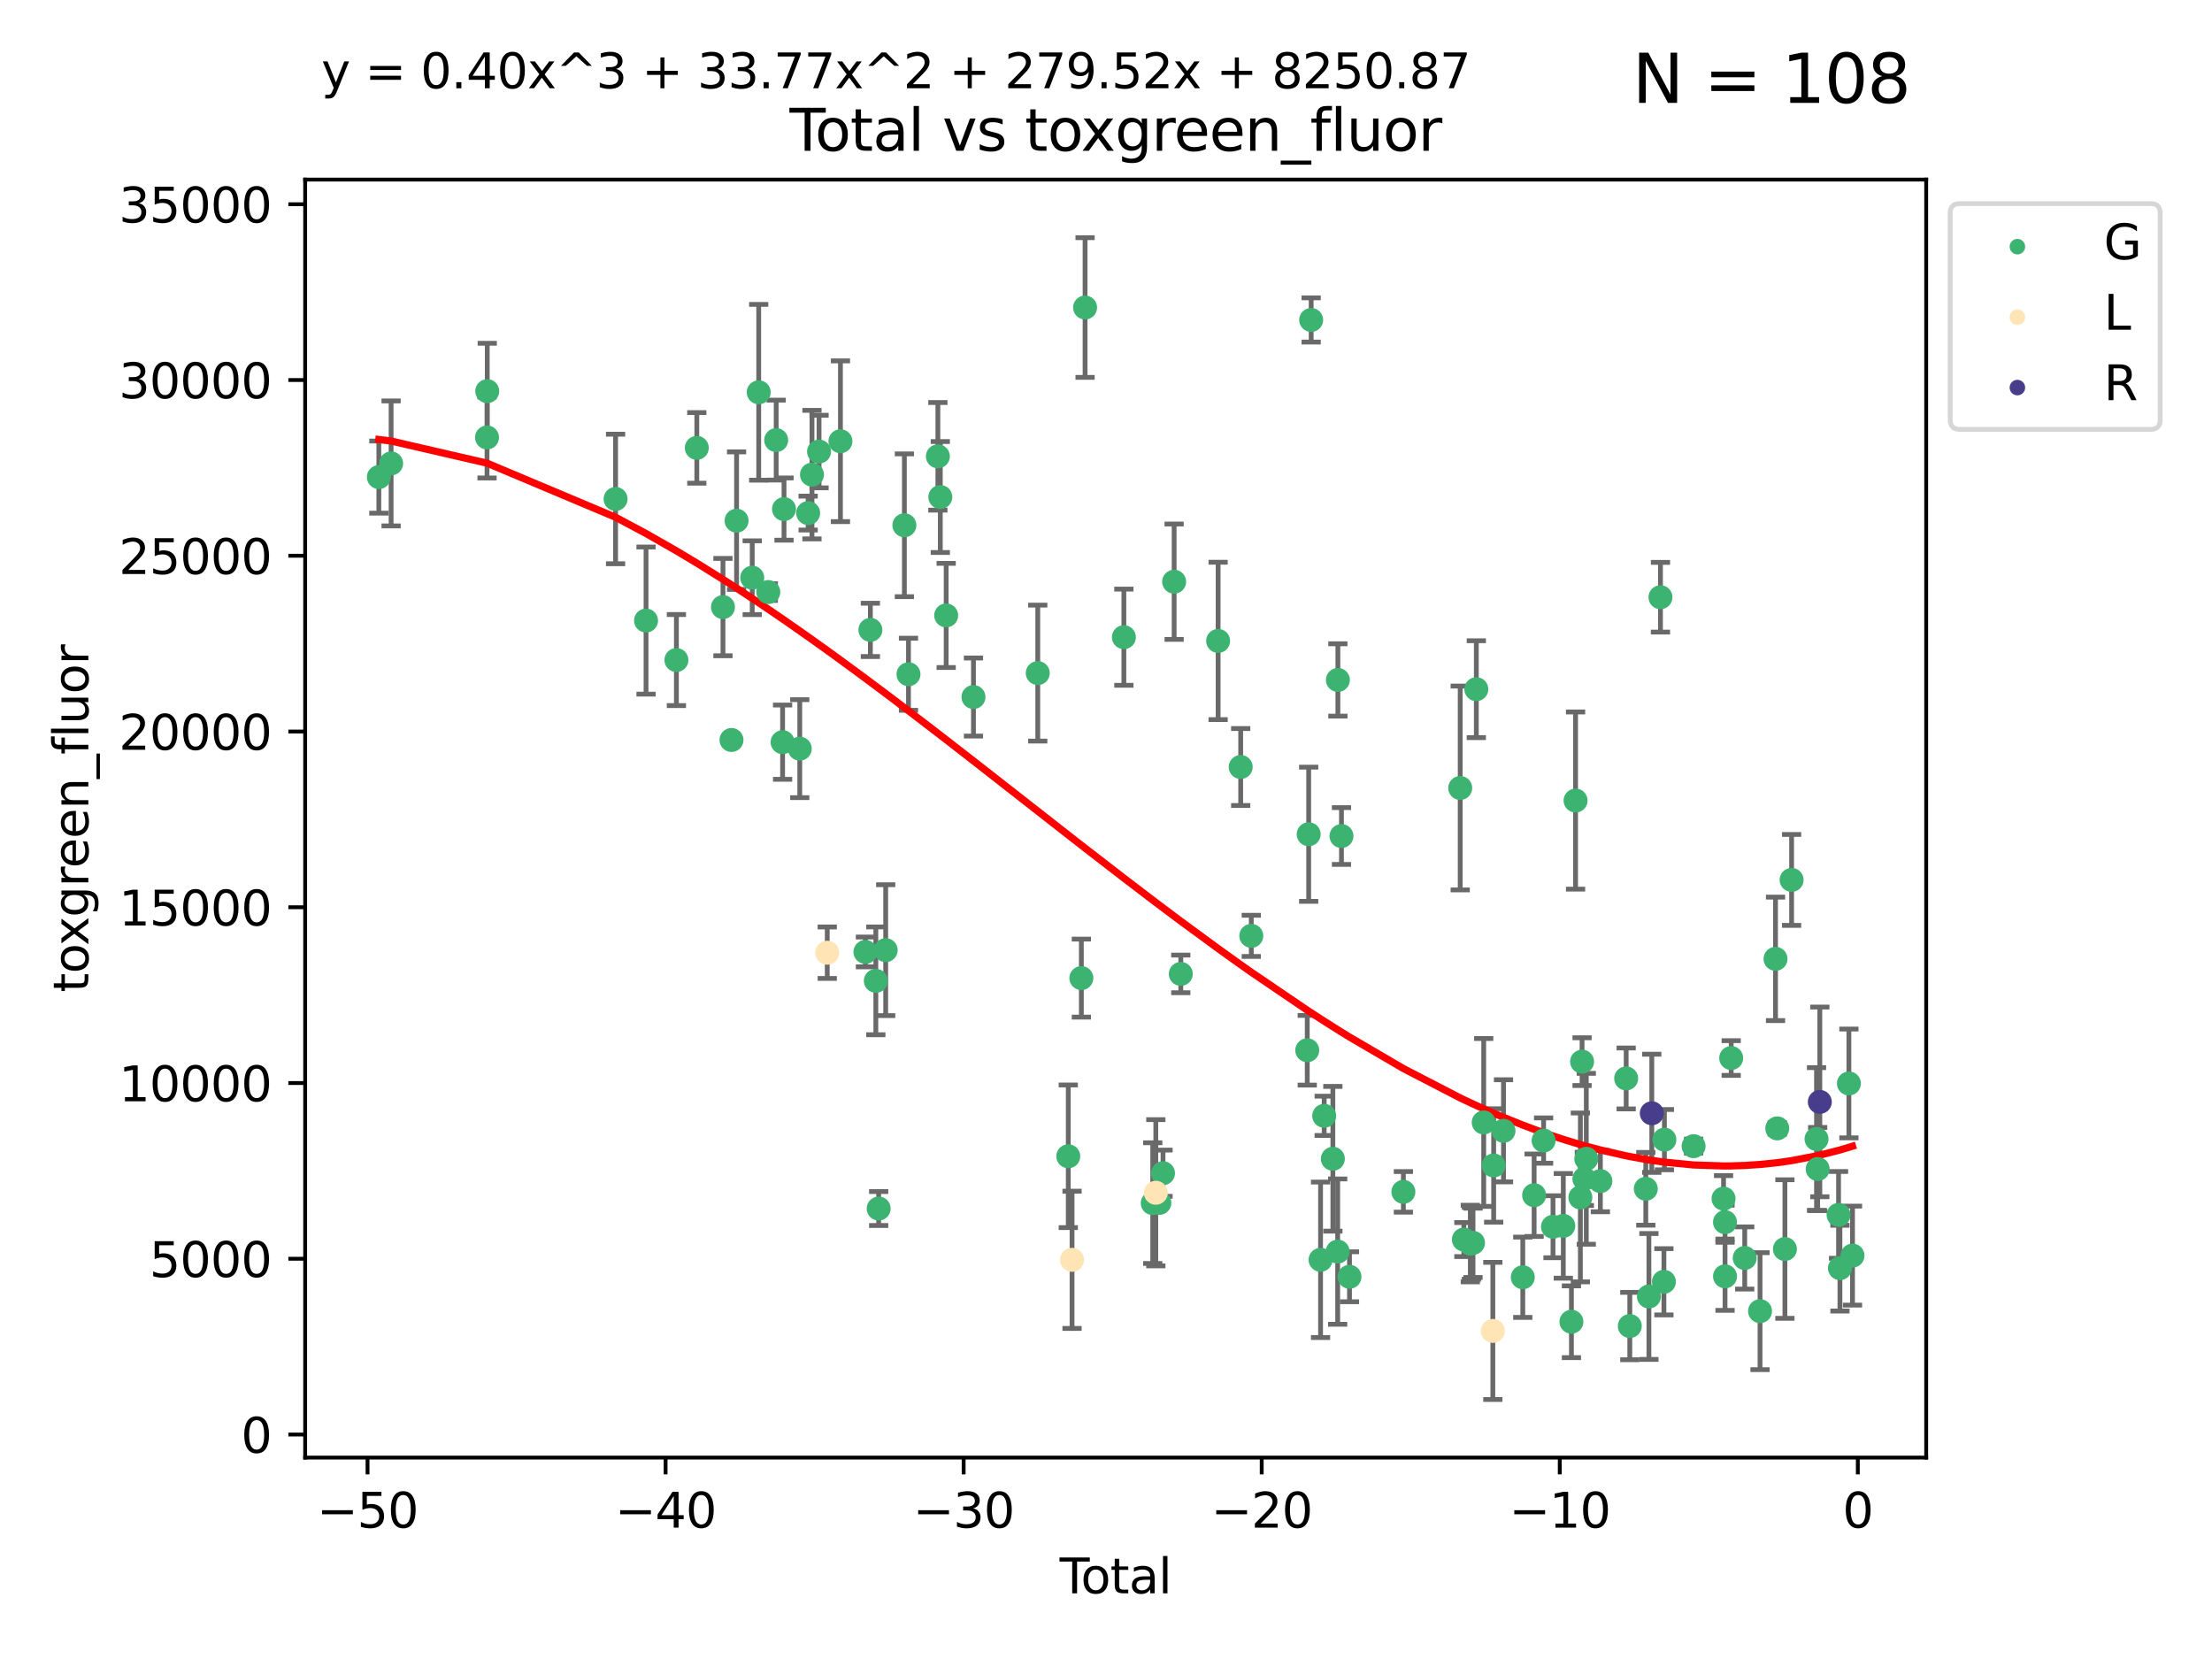 <?xml version="1.0" encoding="utf-8" standalone="no"?>
<!DOCTYPE svg PUBLIC "-//W3C//DTD SVG 1.1//EN"
  "http://www.w3.org/Graphics/SVG/1.1/DTD/svg11.dtd">
<svg xmlns:xlink="http://www.w3.org/1999/xlink" width="460.8pt" height="345.6pt" viewBox="0 0 460.8 345.6" xmlns="http://www.w3.org/2000/svg" version="1.1">
 <defs>
  <style type="text/css">*{stroke-linejoin: round; stroke-linecap: butt}</style>
 </defs>
 <g id="figure_1">
  <g id="patch_1">
   <path d="M 0 345.6 
L 460.8 345.6 
L 460.8 0 
L 0 0 
z
" style="fill: #ffffff"/>
  </g>
  <g id="axes_1">
   <g id="patch_2">
    <path d="M 63.571 303.64 
L 401.26 303.64 
L 401.26 37.411 
L 63.571 37.411 
z
" style="fill: #ffffff"/>
   </g>
   <g id="PathCollection_1">
    <defs>
     <path id="m896291a66e" d="M 0 1.118 
C 0.297 1.118 0.581 1 0.791 0.791 
C 1 0.581 1.118 0.297 1.118 0 
C 1.118 -0.297 1 -0.581 0.791 -0.791 
C 0.581 -1 0.297 -1.118 0 -1.118 
C -0.297 -1.118 -0.581 -1 -0.791 -0.791 
C -1 -0.581 -1.118 -0.297 -1.118 0 
C -1.118 0.297 -1 0.581 -0.791 0.791 
C -0.581 1 -0.297 1.118 0 1.118 
z
" style="stroke: #3cb371"/>
    </defs>
    <g clip-path="url(#p8dac6d6eb9)">
     <use xlink:href="#m896291a66e" x="78.921" y="99.384" style="fill: #3cb371; stroke: #3cb371"/>
     <use xlink:href="#m896291a66e" x="81.475" y="96.541" style="fill: #3cb371; stroke: #3cb371"/>
     <use xlink:href="#m896291a66e" x="101.455" y="91.13" style="fill: #3cb371; stroke: #3cb371"/>
     <use xlink:href="#m896291a66e" x="101.503" y="81.489" style="fill: #3cb371; stroke: #3cb371"/>
     <use xlink:href="#m896291a66e" x="128.236" y="103.944" style="fill: #3cb371; stroke: #3cb371"/>
     <use xlink:href="#m896291a66e" x="134.582" y="129.274" style="fill: #3cb371; stroke: #3cb371"/>
     <use xlink:href="#m896291a66e" x="140.908" y="137.502" style="fill: #3cb371; stroke: #3cb371"/>
     <use xlink:href="#m896291a66e" x="145.158" y="93.3" style="fill: #3cb371; stroke: #3cb371"/>
     <use xlink:href="#m896291a66e" x="150.607" y="126.468" style="fill: #3cb371; stroke: #3cb371"/>
     <use xlink:href="#m896291a66e" x="152.385" y="154.15" style="fill: #3cb371; stroke: #3cb371"/>
     <use xlink:href="#m896291a66e" x="153.443" y="108.464" style="fill: #3cb371; stroke: #3cb371"/>
     <use xlink:href="#m896291a66e" x="156.702" y="120.346" style="fill: #3cb371; stroke: #3cb371"/>
     <use xlink:href="#m896291a66e" x="158.054" y="81.723" style="fill: #3cb371; stroke: #3cb371"/>
     <use xlink:href="#m896291a66e" x="160.053" y="123.338" style="fill: #3cb371; stroke: #3cb371"/>
     <use xlink:href="#m896291a66e" x="161.693" y="91.681" style="fill: #3cb371; stroke: #3cb371"/>
     <use xlink:href="#m896291a66e" x="163.029" y="154.606" style="fill: #3cb371; stroke: #3cb371"/>
     <use xlink:href="#m896291a66e" x="163.326" y="106.049" style="fill: #3cb371; stroke: #3cb371"/>
     <use xlink:href="#m896291a66e" x="166.604" y="155.959" style="fill: #3cb371; stroke: #3cb371"/>
     <use xlink:href="#m896291a66e" x="168.353" y="106.883" style="fill: #3cb371; stroke: #3cb371"/>
     <use xlink:href="#m896291a66e" x="169.149" y="98.872" style="fill: #3cb371; stroke: #3cb371"/>
     <use xlink:href="#m896291a66e" x="170.625" y="94.068" style="fill: #3cb371; stroke: #3cb371"/>
     <use xlink:href="#m896291a66e" x="175.08" y="91.921" style="fill: #3cb371; stroke: #3cb371"/>
     <use xlink:href="#m896291a66e" x="180.284" y="198.307" style="fill: #3cb371; stroke: #3cb371"/>
     <use xlink:href="#m896291a66e" x="181.316" y="131.215" style="fill: #3cb371; stroke: #3cb371"/>
     <use xlink:href="#m896291a66e" x="182.452" y="204.329" style="fill: #3cb371; stroke: #3cb371"/>
     <use xlink:href="#m896291a66e" x="183.043" y="251.761" style="fill: #3cb371; stroke: #3cb371"/>
     <use xlink:href="#m896291a66e" x="184.506" y="197.934" style="fill: #3cb371; stroke: #3cb371"/>
     <use xlink:href="#m896291a66e" x="188.399" y="109.422" style="fill: #3cb371; stroke: #3cb371"/>
     <use xlink:href="#m896291a66e" x="189.254" y="140.46" style="fill: #3cb371; stroke: #3cb371"/>
     <use xlink:href="#m896291a66e" x="195.378" y="95.064" style="fill: #3cb371; stroke: #3cb371"/>
     <use xlink:href="#m896291a66e" x="195.884" y="103.538" style="fill: #3cb371; stroke: #3cb371"/>
     <use xlink:href="#m896291a66e" x="197.104" y="128.206" style="fill: #3cb371; stroke: #3cb371"/>
     <use xlink:href="#m896291a66e" x="202.791" y="145.205" style="fill: #3cb371; stroke: #3cb371"/>
     <use xlink:href="#m896291a66e" x="216.184" y="140.219" style="fill: #3cb371; stroke: #3cb371"/>
     <use xlink:href="#m896291a66e" x="222.541" y="240.875" style="fill: #3cb371; stroke: #3cb371"/>
     <use xlink:href="#m896291a66e" x="225.266" y="203.755" style="fill: #3cb371; stroke: #3cb371"/>
     <use xlink:href="#m896291a66e" x="226.042" y="64.063" style="fill: #3cb371; stroke: #3cb371"/>
     <use xlink:href="#m896291a66e" x="234.124" y="132.739" style="fill: #3cb371; stroke: #3cb371"/>
     <use xlink:href="#m896291a66e" x="240.139" y="250.633" style="fill: #3cb371; stroke: #3cb371"/>
     <use xlink:href="#m896291a66e" x="241.512" y="250.581" style="fill: #3cb371; stroke: #3cb371"/>
     <use xlink:href="#m896291a66e" x="242.277" y="244.401" style="fill: #3cb371; stroke: #3cb371"/>
     <use xlink:href="#m896291a66e" x="244.593" y="121.179" style="fill: #3cb371; stroke: #3cb371"/>
     <use xlink:href="#m896291a66e" x="245.98" y="202.884" style="fill: #3cb371; stroke: #3cb371"/>
     <use xlink:href="#m896291a66e" x="253.757" y="133.517" style="fill: #3cb371; stroke: #3cb371"/>
     <use xlink:href="#m896291a66e" x="258.46" y="159.781" style="fill: #3cb371; stroke: #3cb371"/>
     <use xlink:href="#m896291a66e" x="260.666" y="194.958" style="fill: #3cb371; stroke: #3cb371"/>
     <use xlink:href="#m896291a66e" x="272.324" y="218.788" style="fill: #3cb371; stroke: #3cb371"/>
     <use xlink:href="#m896291a66e" x="272.621" y="173.788" style="fill: #3cb371; stroke: #3cb371"/>
     <use xlink:href="#m896291a66e" x="273.14" y="66.654" style="fill: #3cb371; stroke: #3cb371"/>
     <use xlink:href="#m896291a66e" x="275.098" y="262.44" style="fill: #3cb371; stroke: #3cb371"/>
     <use xlink:href="#m896291a66e" x="275.851" y="232.446" style="fill: #3cb371; stroke: #3cb371"/>
     <use xlink:href="#m896291a66e" x="277.66" y="241.396" style="fill: #3cb371; stroke: #3cb371"/>
     <use xlink:href="#m896291a66e" x="278.661" y="260.731" style="fill: #3cb371; stroke: #3cb371"/>
     <use xlink:href="#m896291a66e" x="278.706" y="141.646" style="fill: #3cb371; stroke: #3cb371"/>
     <use xlink:href="#m896291a66e" x="279.453" y="174.161" style="fill: #3cb371; stroke: #3cb371"/>
     <use xlink:href="#m896291a66e" x="281.124" y="265.976" style="fill: #3cb371; stroke: #3cb371"/>
     <use xlink:href="#m896291a66e" x="292.351" y="248.283" style="fill: #3cb371; stroke: #3cb371"/>
     <use xlink:href="#m896291a66e" x="304.188" y="164.152" style="fill: #3cb371; stroke: #3cb371"/>
     <use xlink:href="#m896291a66e" x="304.949" y="258.224" style="fill: #3cb371; stroke: #3cb371"/>
     <use xlink:href="#m896291a66e" x="306.295" y="259.054" style="fill: #3cb371; stroke: #3cb371"/>
     <use xlink:href="#m896291a66e" x="306.523" y="258.999" style="fill: #3cb371; stroke: #3cb371"/>
     <use xlink:href="#m896291a66e" x="306.856" y="258.905" style="fill: #3cb371; stroke: #3cb371"/>
     <use xlink:href="#m896291a66e" x="307.546" y="143.569" style="fill: #3cb371; stroke: #3cb371"/>
     <use xlink:href="#m896291a66e" x="309.083" y="233.828" style="fill: #3cb371; stroke: #3cb371"/>
     <use xlink:href="#m896291a66e" x="311.159" y="242.785" style="fill: #3cb371; stroke: #3cb371"/>
     <use xlink:href="#m896291a66e" x="313.207" y="235.571" style="fill: #3cb371; stroke: #3cb371"/>
     <use xlink:href="#m896291a66e" x="317.223" y="266.077" style="fill: #3cb371; stroke: #3cb371"/>
     <use xlink:href="#m896291a66e" x="319.584" y="248.983" style="fill: #3cb371; stroke: #3cb371"/>
     <use xlink:href="#m896291a66e" x="321.559" y="237.6" style="fill: #3cb371; stroke: #3cb371"/>
     <use xlink:href="#m896291a66e" x="323.519" y="255.556" style="fill: #3cb371; stroke: #3cb371"/>
     <use xlink:href="#m896291a66e" x="325.666" y="255.367" style="fill: #3cb371; stroke: #3cb371"/>
     <use xlink:href="#m896291a66e" x="327.357" y="275.346" style="fill: #3cb371; stroke: #3cb371"/>
     <use xlink:href="#m896291a66e" x="328.221" y="166.771" style="fill: #3cb371; stroke: #3cb371"/>
     <use xlink:href="#m896291a66e" x="329.22" y="249.446" style="fill: #3cb371; stroke: #3cb371"/>
     <use xlink:href="#m896291a66e" x="329.574" y="221.159" style="fill: #3cb371; stroke: #3cb371"/>
     <use xlink:href="#m896291a66e" x="330.052" y="245.58" style="fill: #3cb371; stroke: #3cb371"/>
     <use xlink:href="#m896291a66e" x="330.454" y="241.399" style="fill: #3cb371; stroke: #3cb371"/>
     <use xlink:href="#m896291a66e" x="333.387" y="246.04" style="fill: #3cb371; stroke: #3cb371"/>
     <use xlink:href="#m896291a66e" x="338.76" y="224.658" style="fill: #3cb371; stroke: #3cb371"/>
     <use xlink:href="#m896291a66e" x="339.517" y="276.24" style="fill: #3cb371; stroke: #3cb371"/>
     <use xlink:href="#m896291a66e" x="342.85" y="247.647" style="fill: #3cb371; stroke: #3cb371"/>
     <use xlink:href="#m896291a66e" x="343.499" y="270.077" style="fill: #3cb371; stroke: #3cb371"/>
     <use xlink:href="#m896291a66e" x="345.907" y="124.413" style="fill: #3cb371; stroke: #3cb371"/>
     <use xlink:href="#m896291a66e" x="346.624" y="267.021" style="fill: #3cb371; stroke: #3cb371"/>
     <use xlink:href="#m896291a66e" x="346.728" y="237.409" style="fill: #3cb371; stroke: #3cb371"/>
     <use xlink:href="#m896291a66e" x="352.806" y="238.77" style="fill: #3cb371; stroke: #3cb371"/>
     <use xlink:href="#m896291a66e" x="359.046" y="249.694" style="fill: #3cb371; stroke: #3cb371"/>
     <use xlink:href="#m896291a66e" x="359.351" y="254.593" style="fill: #3cb371; stroke: #3cb371"/>
     <use xlink:href="#m896291a66e" x="359.357" y="265.884" style="fill: #3cb371; stroke: #3cb371"/>
     <use xlink:href="#m896291a66e" x="360.638" y="220.405" style="fill: #3cb371; stroke: #3cb371"/>
     <use xlink:href="#m896291a66e" x="363.456" y="262.062" style="fill: #3cb371; stroke: #3cb371"/>
     <use xlink:href="#m896291a66e" x="366.649" y="273.137" style="fill: #3cb371; stroke: #3cb371"/>
     <use xlink:href="#m896291a66e" x="369.873" y="199.747" style="fill: #3cb371; stroke: #3cb371"/>
     <use xlink:href="#m896291a66e" x="370.235" y="235.062" style="fill: #3cb371; stroke: #3cb371"/>
     <use xlink:href="#m896291a66e" x="371.831" y="260.201" style="fill: #3cb371; stroke: #3cb371"/>
     <use xlink:href="#m896291a66e" x="373.224" y="183.3" style="fill: #3cb371; stroke: #3cb371"/>
     <use xlink:href="#m896291a66e" x="378.415" y="237.277" style="fill: #3cb371; stroke: #3cb371"/>
     <use xlink:href="#m896291a66e" x="378.654" y="243.529" style="fill: #3cb371; stroke: #3cb371"/>
     <use xlink:href="#m896291a66e" x="383.005" y="253.085" style="fill: #3cb371; stroke: #3cb371"/>
     <use xlink:href="#m896291a66e" x="383.293" y="264.178" style="fill: #3cb371; stroke: #3cb371"/>
     <use xlink:href="#m896291a66e" x="385.16" y="225.705" style="fill: #3cb371; stroke: #3cb371"/>
     <use xlink:href="#m896291a66e" x="385.911" y="261.566" style="fill: #3cb371; stroke: #3cb371"/>
    </g>
   </g>
   <g id="PathCollection_2">
    <defs>
     <path id="m93c7fd1284" d="M 0 1.118 
C 0.297 1.118 0.581 1 0.791 0.791 
C 1 0.581 1.118 0.297 1.118 0 
C 1.118 -0.297 1 -0.581 0.791 -0.791 
C 0.581 -1 0.297 -1.118 0 -1.118 
C -0.297 -1.118 -0.581 -1 -0.791 -0.791 
C -1 -0.581 -1.118 -0.297 -1.118 0 
C -1.118 0.297 -1 0.581 -0.791 0.791 
C -0.581 1 -0.297 1.118 0 1.118 
z
" style="stroke: #ffe4b5"/>
    </defs>
    <g clip-path="url(#p8dac6d6eb9)">
     <use xlink:href="#m93c7fd1284" x="172.331" y="198.467" style="fill: #ffe4b5; stroke: #ffe4b5"/>
     <use xlink:href="#m93c7fd1284" x="223.327" y="262.442" style="fill: #ffe4b5; stroke: #ffe4b5"/>
     <use xlink:href="#m93c7fd1284" x="240.779" y="248.476" style="fill: #ffe4b5; stroke: #ffe4b5"/>
     <use xlink:href="#m93c7fd1284" x="310.985" y="277.254" style="fill: #ffe4b5; stroke: #ffe4b5"/>
    </g>
   </g>
   <g id="PathCollection_3">
    <defs>
     <path id="m4791a3328f" d="M 0 1.118 
C 0.297 1.118 0.581 1 0.791 0.791 
C 1 0.581 1.118 0.297 1.118 0 
C 1.118 -0.297 1 -0.581 0.791 -0.791 
C 0.581 -1 0.297 -1.118 0 -1.118 
C -0.297 -1.118 -0.581 -1 -0.791 -0.791 
C -1 -0.581 -1.118 -0.297 -1.118 0 
C -1.118 0.297 -1 0.581 -0.791 0.791 
C -0.581 1 -0.297 1.118 0 1.118 
z
" style="stroke: #483d8b"/>
    </defs>
    <g clip-path="url(#p8dac6d6eb9)">
     <use xlink:href="#m4791a3328f" x="344.099" y="231.918" style="fill: #483d8b; stroke: #483d8b"/>
     <use xlink:href="#m4791a3328f" x="379.103" y="229.547" style="fill: #483d8b; stroke: #483d8b"/>
    </g>
   </g>
   <g id="matplotlib.axis_1">
    <g id="xtick_1">
     <g id="line2d_1">
      <defs>
       <path id="m972887ae09" d="M 0 0 
L 0 3.5 
" style="stroke: #000000; stroke-width: 0.8"/>
      </defs>
      <g>
       <use xlink:href="#m972887ae09" x="76.563" y="303.64" style="stroke: #000000; stroke-width: 0.8"/>
      </g>
     </g>
     <g id="text_1">
      <!-- −50 -->
      <g transform="translate(66.011 318.238)scale(0.1 -0.1)">
       <defs>
        <path id="DejaVuSans-2212" d="M 678 2272 
L 4684 2272 
L 4684 1741 
L 678 1741 
L 678 2272 
z
" transform="scale(0.016)"/>
        <path id="DejaVuSans-35" d="M 691 4666 
L 3169 4666 
L 3169 4134 
L 1269 4134 
L 1269 2991 
Q 1406 3038 1543 3061 
Q 1681 3084 1819 3084 
Q 2600 3084 3056 2656 
Q 3513 2228 3513 1497 
Q 3513 744 3044 326 
Q 2575 -91 1722 -91 
Q 1428 -91 1123 -41 
Q 819 9 494 109 
L 494 744 
Q 775 591 1075 516 
Q 1375 441 1709 441 
Q 2250 441 2565 725 
Q 2881 1009 2881 1497 
Q 2881 1984 2565 2268 
Q 2250 2553 1709 2553 
Q 1456 2553 1204 2497 
Q 953 2441 691 2322 
L 691 4666 
z
" transform="scale(0.016)"/>
        <path id="DejaVuSans-30" d="M 2034 4250 
Q 1547 4250 1301 3770 
Q 1056 3291 1056 2328 
Q 1056 1369 1301 889 
Q 1547 409 2034 409 
Q 2525 409 2770 889 
Q 3016 1369 3016 2328 
Q 3016 3291 2770 3770 
Q 2525 4250 2034 4250 
z
M 2034 4750 
Q 2819 4750 3233 4129 
Q 3647 3509 3647 2328 
Q 3647 1150 3233 529 
Q 2819 -91 2034 -91 
Q 1250 -91 836 529 
Q 422 1150 422 2328 
Q 422 3509 836 4129 
Q 1250 4750 2034 4750 
z
" transform="scale(0.016)"/>
       </defs>
       <use xlink:href="#DejaVuSans-2212"/>
       <use xlink:href="#DejaVuSans-35" x="83.789"/>
       <use xlink:href="#DejaVuSans-30" x="147.412"/>
      </g>
     </g>
    </g>
    <g id="xtick_2">
     <g id="line2d_2">
      <g>
       <use xlink:href="#m972887ae09" x="138.654" y="303.64" style="stroke: #000000; stroke-width: 0.8"/>
      </g>
     </g>
     <g id="text_2">
      <!-- −40 -->
      <g transform="translate(128.102 318.238)scale(0.1 -0.1)">
       <defs>
        <path id="DejaVuSans-34" d="M 2419 4116 
L 825 1625 
L 2419 1625 
L 2419 4116 
z
M 2253 4666 
L 3047 4666 
L 3047 1625 
L 3713 1625 
L 3713 1100 
L 3047 1100 
L 3047 0 
L 2419 0 
L 2419 1100 
L 313 1100 
L 313 1709 
L 2253 4666 
z
" transform="scale(0.016)"/>
       </defs>
       <use xlink:href="#DejaVuSans-2212"/>
       <use xlink:href="#DejaVuSans-34" x="83.789"/>
       <use xlink:href="#DejaVuSans-30" x="147.412"/>
      </g>
     </g>
    </g>
    <g id="xtick_3">
     <g id="line2d_3">
      <g>
       <use xlink:href="#m972887ae09" x="200.745" y="303.64" style="stroke: #000000; stroke-width: 0.8"/>
      </g>
     </g>
     <g id="text_3">
      <!-- −30 -->
      <g transform="translate(190.193 318.238)scale(0.1 -0.1)">
       <defs>
        <path id="DejaVuSans-33" d="M 2597 2516 
Q 3050 2419 3304 2112 
Q 3559 1806 3559 1356 
Q 3559 666 3084 287 
Q 2609 -91 1734 -91 
Q 1441 -91 1130 -33 
Q 819 25 488 141 
L 488 750 
Q 750 597 1062 519 
Q 1375 441 1716 441 
Q 2309 441 2620 675 
Q 2931 909 2931 1356 
Q 2931 1769 2642 2001 
Q 2353 2234 1838 2234 
L 1294 2234 
L 1294 2753 
L 1863 2753 
Q 2328 2753 2575 2939 
Q 2822 3125 2822 3475 
Q 2822 3834 2567 4026 
Q 2313 4219 1838 4219 
Q 1578 4219 1281 4162 
Q 984 4106 628 3988 
L 628 4550 
Q 988 4650 1302 4700 
Q 1616 4750 1894 4750 
Q 2613 4750 3031 4423 
Q 3450 4097 3450 3541 
Q 3450 3153 3228 2886 
Q 3006 2619 2597 2516 
z
" transform="scale(0.016)"/>
       </defs>
       <use xlink:href="#DejaVuSans-2212"/>
       <use xlink:href="#DejaVuSans-33" x="83.789"/>
       <use xlink:href="#DejaVuSans-30" x="147.412"/>
      </g>
     </g>
    </g>
    <g id="xtick_4">
     <g id="line2d_4">
      <g>
       <use xlink:href="#m972887ae09" x="262.836" y="303.64" style="stroke: #000000; stroke-width: 0.8"/>
      </g>
     </g>
     <g id="text_4">
      <!-- −20 -->
      <g transform="translate(252.283 318.238)scale(0.1 -0.1)">
       <defs>
        <path id="DejaVuSans-32" d="M 1228 531 
L 3431 531 
L 3431 0 
L 469 0 
L 469 531 
Q 828 903 1448 1529 
Q 2069 2156 2228 2338 
Q 2531 2678 2651 2914 
Q 2772 3150 2772 3378 
Q 2772 3750 2511 3984 
Q 2250 4219 1831 4219 
Q 1534 4219 1204 4116 
Q 875 4013 500 3803 
L 500 4441 
Q 881 4594 1212 4672 
Q 1544 4750 1819 4750 
Q 2544 4750 2975 4387 
Q 3406 4025 3406 3419 
Q 3406 3131 3298 2873 
Q 3191 2616 2906 2266 
Q 2828 2175 2409 1742 
Q 1991 1309 1228 531 
z
" transform="scale(0.016)"/>
       </defs>
       <use xlink:href="#DejaVuSans-2212"/>
       <use xlink:href="#DejaVuSans-32" x="83.789"/>
       <use xlink:href="#DejaVuSans-30" x="147.412"/>
      </g>
     </g>
    </g>
    <g id="xtick_5">
     <g id="line2d_5">
      <g>
       <use xlink:href="#m972887ae09" x="324.927" y="303.64" style="stroke: #000000; stroke-width: 0.8"/>
      </g>
     </g>
     <g id="text_5">
      <!-- −10 -->
      <g transform="translate(314.374 318.238)scale(0.1 -0.1)">
       <defs>
        <path id="DejaVuSans-31" d="M 794 531 
L 1825 531 
L 1825 4091 
L 703 3866 
L 703 4441 
L 1819 4666 
L 2450 4666 
L 2450 531 
L 3481 531 
L 3481 0 
L 794 0 
L 794 531 
z
" transform="scale(0.016)"/>
       </defs>
       <use xlink:href="#DejaVuSans-2212"/>
       <use xlink:href="#DejaVuSans-31" x="83.789"/>
       <use xlink:href="#DejaVuSans-30" x="147.412"/>
      </g>
     </g>
    </g>
    <g id="xtick_6">
     <g id="line2d_6">
      <g>
       <use xlink:href="#m972887ae09" x="387.017" y="303.64" style="stroke: #000000; stroke-width: 0.8"/>
      </g>
     </g>
     <g id="text_6">
      <!-- 0 -->
      <g transform="translate(383.836 318.238)scale(0.1 -0.1)">
       <use xlink:href="#DejaVuSans-30"/>
      </g>
     </g>
    </g>
    <g id="text_7">
     <!-- Total -->
     <g transform="translate(220.739 331.917)scale(0.1 -0.1)">
      <defs>
       <path id="DejaVuSans-54" d="M -19 4666 
L 3928 4666 
L 3928 4134 
L 2272 4134 
L 2272 0 
L 1638 0 
L 1638 4134 
L -19 4134 
L -19 4666 
z
" transform="scale(0.016)"/>
       <path id="DejaVuSans-6f" d="M 1959 3097 
Q 1497 3097 1228 2736 
Q 959 2375 959 1747 
Q 959 1119 1226 758 
Q 1494 397 1959 397 
Q 2419 397 2687 759 
Q 2956 1122 2956 1747 
Q 2956 2369 2687 2733 
Q 2419 3097 1959 3097 
z
M 1959 3584 
Q 2709 3584 3137 3096 
Q 3566 2609 3566 1747 
Q 3566 888 3137 398 
Q 2709 -91 1959 -91 
Q 1206 -91 779 398 
Q 353 888 353 1747 
Q 353 2609 779 3096 
Q 1206 3584 1959 3584 
z
" transform="scale(0.016)"/>
       <path id="DejaVuSans-74" d="M 1172 4494 
L 1172 3500 
L 2356 3500 
L 2356 3053 
L 1172 3053 
L 1172 1153 
Q 1172 725 1289 603 
Q 1406 481 1766 481 
L 2356 481 
L 2356 0 
L 1766 0 
Q 1100 0 847 248 
Q 594 497 594 1153 
L 594 3053 
L 172 3053 
L 172 3500 
L 594 3500 
L 594 4494 
L 1172 4494 
z
" transform="scale(0.016)"/>
       <path id="DejaVuSans-61" d="M 2194 1759 
Q 1497 1759 1228 1600 
Q 959 1441 959 1056 
Q 959 750 1161 570 
Q 1363 391 1709 391 
Q 2188 391 2477 730 
Q 2766 1069 2766 1631 
L 2766 1759 
L 2194 1759 
z
M 3341 1997 
L 3341 0 
L 2766 0 
L 2766 531 
Q 2569 213 2275 61 
Q 1981 -91 1556 -91 
Q 1019 -91 701 211 
Q 384 513 384 1019 
Q 384 1609 779 1909 
Q 1175 2209 1959 2209 
L 2766 2209 
L 2766 2266 
Q 2766 2663 2505 2880 
Q 2244 3097 1772 3097 
Q 1472 3097 1187 3025 
Q 903 2953 641 2809 
L 641 3341 
Q 956 3463 1253 3523 
Q 1550 3584 1831 3584 
Q 2591 3584 2966 3190 
Q 3341 2797 3341 1997 
z
" transform="scale(0.016)"/>
       <path id="DejaVuSans-6c" d="M 603 4863 
L 1178 4863 
L 1178 0 
L 603 0 
L 603 4863 
z
" transform="scale(0.016)"/>
      </defs>
      <use xlink:href="#DejaVuSans-54"/>
      <use xlink:href="#DejaVuSans-6f" x="44.084"/>
      <use xlink:href="#DejaVuSans-74" x="105.266"/>
      <use xlink:href="#DejaVuSans-61" x="144.475"/>
      <use xlink:href="#DejaVuSans-6c" x="205.754"/>
     </g>
    </g>
   </g>
   <g id="matplotlib.axis_2">
    <g id="ytick_1">
     <g id="line2d_7">
      <defs>
       <path id="meab715a9f1" d="M 0 0 
L -3.5 0 
" style="stroke: #000000; stroke-width: 0.8"/>
      </defs>
      <g>
       <use xlink:href="#meab715a9f1" x="63.571" y="298.837" style="stroke: #000000; stroke-width: 0.8"/>
      </g>
     </g>
     <g id="text_8">
      <!-- 0 -->
      <g transform="translate(50.209 302.637)scale(0.1 -0.1)">
       <use xlink:href="#DejaVuSans-30"/>
      </g>
     </g>
    </g>
    <g id="ytick_2">
     <g id="line2d_8">
      <g>
       <use xlink:href="#meab715a9f1" x="63.571" y="262.225" style="stroke: #000000; stroke-width: 0.8"/>
      </g>
     </g>
     <g id="text_9">
      <!-- 5000 -->
      <g transform="translate(31.121 266.024)scale(0.1 -0.1)">
       <use xlink:href="#DejaVuSans-35"/>
       <use xlink:href="#DejaVuSans-30" x="63.623"/>
       <use xlink:href="#DejaVuSans-30" x="127.246"/>
       <use xlink:href="#DejaVuSans-30" x="190.869"/>
      </g>
     </g>
    </g>
    <g id="ytick_3">
     <g id="line2d_9">
      <g>
       <use xlink:href="#meab715a9f1" x="63.571" y="225.613" style="stroke: #000000; stroke-width: 0.8"/>
      </g>
     </g>
     <g id="text_10">
      <!-- 10000 -->
      <g transform="translate(24.759 229.412)scale(0.1 -0.1)">
       <use xlink:href="#DejaVuSans-31"/>
       <use xlink:href="#DejaVuSans-30" x="63.623"/>
       <use xlink:href="#DejaVuSans-30" x="127.246"/>
       <use xlink:href="#DejaVuSans-30" x="190.869"/>
       <use xlink:href="#DejaVuSans-30" x="254.492"/>
      </g>
     </g>
    </g>
    <g id="ytick_4">
     <g id="line2d_10">
      <g>
       <use xlink:href="#meab715a9f1" x="63.571" y="189.001" style="stroke: #000000; stroke-width: 0.8"/>
      </g>
     </g>
     <g id="text_11">
      <!-- 15000 -->
      <g transform="translate(24.759 192.8)scale(0.1 -0.1)">
       <use xlink:href="#DejaVuSans-31"/>
       <use xlink:href="#DejaVuSans-35" x="63.623"/>
       <use xlink:href="#DejaVuSans-30" x="127.246"/>
       <use xlink:href="#DejaVuSans-30" x="190.869"/>
       <use xlink:href="#DejaVuSans-30" x="254.492"/>
      </g>
     </g>
    </g>
    <g id="ytick_5">
     <g id="line2d_11">
      <g>
       <use xlink:href="#meab715a9f1" x="63.571" y="152.389" style="stroke: #000000; stroke-width: 0.8"/>
      </g>
     </g>
     <g id="text_12">
      <!-- 20000 -->
      <g transform="translate(24.759 156.188)scale(0.1 -0.1)">
       <use xlink:href="#DejaVuSans-32"/>
       <use xlink:href="#DejaVuSans-30" x="63.623"/>
       <use xlink:href="#DejaVuSans-30" x="127.246"/>
       <use xlink:href="#DejaVuSans-30" x="190.869"/>
       <use xlink:href="#DejaVuSans-30" x="254.492"/>
      </g>
     </g>
    </g>
    <g id="ytick_6">
     <g id="line2d_12">
      <g>
       <use xlink:href="#meab715a9f1" x="63.571" y="115.776" style="stroke: #000000; stroke-width: 0.8"/>
      </g>
     </g>
     <g id="text_13">
      <!-- 25000 -->
      <g transform="translate(24.759 119.576)scale(0.1 -0.1)">
       <use xlink:href="#DejaVuSans-32"/>
       <use xlink:href="#DejaVuSans-35" x="63.623"/>
       <use xlink:href="#DejaVuSans-30" x="127.246"/>
       <use xlink:href="#DejaVuSans-30" x="190.869"/>
       <use xlink:href="#DejaVuSans-30" x="254.492"/>
      </g>
     </g>
    </g>
    <g id="ytick_7">
     <g id="line2d_13">
      <g>
       <use xlink:href="#meab715a9f1" x="63.571" y="79.164" style="stroke: #000000; stroke-width: 0.8"/>
      </g>
     </g>
     <g id="text_14">
      <!-- 30000 -->
      <g transform="translate(24.759 82.964)scale(0.1 -0.1)">
       <use xlink:href="#DejaVuSans-33"/>
       <use xlink:href="#DejaVuSans-30" x="63.623"/>
       <use xlink:href="#DejaVuSans-30" x="127.246"/>
       <use xlink:href="#DejaVuSans-30" x="190.869"/>
       <use xlink:href="#DejaVuSans-30" x="254.492"/>
      </g>
     </g>
    </g>
    <g id="ytick_8">
     <g id="line2d_14">
      <g>
       <use xlink:href="#meab715a9f1" x="63.571" y="42.552" style="stroke: #000000; stroke-width: 0.8"/>
      </g>
     </g>
     <g id="text_15">
      <!-- 35000 -->
      <g transform="translate(24.759 46.351)scale(0.1 -0.1)">
       <use xlink:href="#DejaVuSans-33"/>
       <use xlink:href="#DejaVuSans-35" x="63.623"/>
       <use xlink:href="#DejaVuSans-30" x="127.246"/>
       <use xlink:href="#DejaVuSans-30" x="190.869"/>
       <use xlink:href="#DejaVuSans-30" x="254.492"/>
      </g>
     </g>
    </g>
    <g id="text_16">
     <!-- toxgreen_fluor -->
     <g transform="translate(18.401 206.72)rotate(-90)scale(0.1 -0.1)">
      <defs>
       <path id="DejaVuSans-78" d="M 3513 3500 
L 2247 1797 
L 3578 0 
L 2900 0 
L 1881 1375 
L 863 0 
L 184 0 
L 1544 1831 
L 300 3500 
L 978 3500 
L 1906 2253 
L 2834 3500 
L 3513 3500 
z
" transform="scale(0.016)"/>
       <path id="DejaVuSans-67" d="M 2906 1791 
Q 2906 2416 2648 2759 
Q 2391 3103 1925 3103 
Q 1463 3103 1205 2759 
Q 947 2416 947 1791 
Q 947 1169 1205 825 
Q 1463 481 1925 481 
Q 2391 481 2648 825 
Q 2906 1169 2906 1791 
z
M 3481 434 
Q 3481 -459 3084 -895 
Q 2688 -1331 1869 -1331 
Q 1566 -1331 1297 -1286 
Q 1028 -1241 775 -1147 
L 775 -588 
Q 1028 -725 1275 -790 
Q 1522 -856 1778 -856 
Q 2344 -856 2625 -561 
Q 2906 -266 2906 331 
L 2906 616 
Q 2728 306 2450 153 
Q 2172 0 1784 0 
Q 1141 0 747 490 
Q 353 981 353 1791 
Q 353 2603 747 3093 
Q 1141 3584 1784 3584 
Q 2172 3584 2450 3431 
Q 2728 3278 2906 2969 
L 2906 3500 
L 3481 3500 
L 3481 434 
z
" transform="scale(0.016)"/>
       <path id="DejaVuSans-72" d="M 2631 2963 
Q 2534 3019 2420 3045 
Q 2306 3072 2169 3072 
Q 1681 3072 1420 2755 
Q 1159 2438 1159 1844 
L 1159 0 
L 581 0 
L 581 3500 
L 1159 3500 
L 1159 2956 
Q 1341 3275 1631 3429 
Q 1922 3584 2338 3584 
Q 2397 3584 2469 3576 
Q 2541 3569 2628 3553 
L 2631 2963 
z
" transform="scale(0.016)"/>
       <path id="DejaVuSans-65" d="M 3597 1894 
L 3597 1613 
L 953 1613 
Q 991 1019 1311 708 
Q 1631 397 2203 397 
Q 2534 397 2845 478 
Q 3156 559 3463 722 
L 3463 178 
Q 3153 47 2828 -22 
Q 2503 -91 2169 -91 
Q 1331 -91 842 396 
Q 353 884 353 1716 
Q 353 2575 817 3079 
Q 1281 3584 2069 3584 
Q 2775 3584 3186 3129 
Q 3597 2675 3597 1894 
z
M 3022 2063 
Q 3016 2534 2758 2815 
Q 2500 3097 2075 3097 
Q 1594 3097 1305 2825 
Q 1016 2553 972 2059 
L 3022 2063 
z
" transform="scale(0.016)"/>
       <path id="DejaVuSans-6e" d="M 3513 2113 
L 3513 0 
L 2938 0 
L 2938 2094 
Q 2938 2591 2744 2837 
Q 2550 3084 2163 3084 
Q 1697 3084 1428 2787 
Q 1159 2491 1159 1978 
L 1159 0 
L 581 0 
L 581 3500 
L 1159 3500 
L 1159 2956 
Q 1366 3272 1645 3428 
Q 1925 3584 2291 3584 
Q 2894 3584 3203 3211 
Q 3513 2838 3513 2113 
z
" transform="scale(0.016)"/>
       <path id="DejaVuSans-5f" d="M 3263 -1063 
L 3263 -1509 
L -63 -1509 
L -63 -1063 
L 3263 -1063 
z
" transform="scale(0.016)"/>
       <path id="DejaVuSans-66" d="M 2375 4863 
L 2375 4384 
L 1825 4384 
Q 1516 4384 1395 4259 
Q 1275 4134 1275 3809 
L 1275 3500 
L 2222 3500 
L 2222 3053 
L 1275 3053 
L 1275 0 
L 697 0 
L 697 3053 
L 147 3053 
L 147 3500 
L 697 3500 
L 697 3744 
Q 697 4328 969 4595 
Q 1241 4863 1831 4863 
L 2375 4863 
z
" transform="scale(0.016)"/>
       <path id="DejaVuSans-75" d="M 544 1381 
L 544 3500 
L 1119 3500 
L 1119 1403 
Q 1119 906 1312 657 
Q 1506 409 1894 409 
Q 2359 409 2629 706 
Q 2900 1003 2900 1516 
L 2900 3500 
L 3475 3500 
L 3475 0 
L 2900 0 
L 2900 538 
Q 2691 219 2414 64 
Q 2138 -91 1772 -91 
Q 1169 -91 856 284 
Q 544 659 544 1381 
z
M 1991 3584 
L 1991 3584 
z
" transform="scale(0.016)"/>
      </defs>
      <use xlink:href="#DejaVuSans-74"/>
      <use xlink:href="#DejaVuSans-6f" x="39.209"/>
      <use xlink:href="#DejaVuSans-78" x="97.266"/>
      <use xlink:href="#DejaVuSans-67" x="156.445"/>
      <use xlink:href="#DejaVuSans-72" x="219.922"/>
      <use xlink:href="#DejaVuSans-65" x="258.785"/>
      <use xlink:href="#DejaVuSans-65" x="320.309"/>
      <use xlink:href="#DejaVuSans-6e" x="381.832"/>
      <use xlink:href="#DejaVuSans-5f" x="445.211"/>
      <use xlink:href="#DejaVuSans-66" x="495.211"/>
      <use xlink:href="#DejaVuSans-6c" x="530.416"/>
      <use xlink:href="#DejaVuSans-75" x="558.199"/>
      <use xlink:href="#DejaVuSans-6f" x="621.578"/>
      <use xlink:href="#DejaVuSans-72" x="682.76"/>
     </g>
    </g>
   </g>
   <g id="LineCollection_1">
    <path d="M 78.921 106.898 
L 78.921 91.871 
" clip-path="url(#p8dac6d6eb9)" style="fill: none; stroke: #696969"/>
    <path d="M 81.475 109.558 
L 81.475 83.523 
" clip-path="url(#p8dac6d6eb9)" style="fill: none; stroke: #696969"/>
    <path d="M 101.455 99.57 
L 101.455 82.689 
" clip-path="url(#p8dac6d6eb9)" style="fill: none; stroke: #696969"/>
    <path d="M 101.503 91.466 
L 101.503 71.513 
" clip-path="url(#p8dac6d6eb9)" style="fill: none; stroke: #696969"/>
    <path d="M 128.236 117.438 
L 128.236 90.45 
" clip-path="url(#p8dac6d6eb9)" style="fill: none; stroke: #696969"/>
    <path d="M 134.582 144.598 
L 134.582 113.949 
" clip-path="url(#p8dac6d6eb9)" style="fill: none; stroke: #696969"/>
    <path d="M 140.908 146.989 
L 140.908 128.015 
" clip-path="url(#p8dac6d6eb9)" style="fill: none; stroke: #696969"/>
    <path d="M 145.158 100.653 
L 145.158 85.948 
" clip-path="url(#p8dac6d6eb9)" style="fill: none; stroke: #696969"/>
    <path d="M 150.607 136.606 
L 150.607 116.331 
" clip-path="url(#p8dac6d6eb9)" style="fill: none; stroke: #696969"/>
    <path d="M 152.385 154.698 
L 152.385 153.602 
" clip-path="url(#p8dac6d6eb9)" style="fill: none; stroke: #696969"/>
    <path d="M 153.443 122.79 
L 153.443 94.137 
" clip-path="url(#p8dac6d6eb9)" style="fill: none; stroke: #696969"/>
    <path d="M 156.702 128.028 
L 156.702 112.665 
" clip-path="url(#p8dac6d6eb9)" style="fill: none; stroke: #696969"/>
    <path d="M 158.054 100.031 
L 158.054 63.415 
" clip-path="url(#p8dac6d6eb9)" style="fill: none; stroke: #696969"/>
    <path d="M 160.053 125.079 
L 160.053 121.598 
" clip-path="url(#p8dac6d6eb9)" style="fill: none; stroke: #696969"/>
    <path d="M 161.693 100.007 
L 161.693 83.355 
" clip-path="url(#p8dac6d6eb9)" style="fill: none; stroke: #696969"/>
    <path d="M 163.029 162.342 
L 163.029 146.87 
" clip-path="url(#p8dac6d6eb9)" style="fill: none; stroke: #696969"/>
    <path d="M 163.326 112.531 
L 163.326 99.567 
" clip-path="url(#p8dac6d6eb9)" style="fill: none; stroke: #696969"/>
    <path d="M 166.604 166.163 
L 166.604 145.754 
" clip-path="url(#p8dac6d6eb9)" style="fill: none; stroke: #696969"/>
    <path d="M 168.353 110.41 
L 168.353 103.356 
" clip-path="url(#p8dac6d6eb9)" style="fill: none; stroke: #696969"/>
    <path d="M 169.149 112.262 
L 169.149 85.481 
" clip-path="url(#p8dac6d6eb9)" style="fill: none; stroke: #696969"/>
    <path d="M 170.625 101.63 
L 170.625 86.505 
" clip-path="url(#p8dac6d6eb9)" style="fill: none; stroke: #696969"/>
    <path d="M 175.08 108.664 
L 175.08 75.177 
" clip-path="url(#p8dac6d6eb9)" style="fill: none; stroke: #696969"/>
    <path d="M 180.284 201.411 
L 180.284 195.204 
" clip-path="url(#p8dac6d6eb9)" style="fill: none; stroke: #696969"/>
    <path d="M 181.316 136.764 
L 181.316 125.666 
" clip-path="url(#p8dac6d6eb9)" style="fill: none; stroke: #696969"/>
    <path d="M 182.452 215.558 
L 182.452 193.101 
" clip-path="url(#p8dac6d6eb9)" style="fill: none; stroke: #696969"/>
    <path d="M 183.043 255.297 
L 183.043 248.225 
" clip-path="url(#p8dac6d6eb9)" style="fill: none; stroke: #696969"/>
    <path d="M 184.506 211.568 
L 184.506 184.3 
" clip-path="url(#p8dac6d6eb9)" style="fill: none; stroke: #696969"/>
    <path d="M 188.399 124.296 
L 188.399 94.547 
" clip-path="url(#p8dac6d6eb9)" style="fill: none; stroke: #696969"/>
    <path d="M 189.254 147.964 
L 189.254 132.955 
" clip-path="url(#p8dac6d6eb9)" style="fill: none; stroke: #696969"/>
    <path d="M 195.378 106.274 
L 195.378 83.854 
" clip-path="url(#p8dac6d6eb9)" style="fill: none; stroke: #696969"/>
    <path d="M 195.884 115.093 
L 195.884 91.984 
" clip-path="url(#p8dac6d6eb9)" style="fill: none; stroke: #696969"/>
    <path d="M 197.104 139.059 
L 197.104 117.353 
" clip-path="url(#p8dac6d6eb9)" style="fill: none; stroke: #696969"/>
    <path d="M 202.791 153.339 
L 202.791 137.071 
" clip-path="url(#p8dac6d6eb9)" style="fill: none; stroke: #696969"/>
    <path d="M 216.184 154.378 
L 216.184 126.06 
" clip-path="url(#p8dac6d6eb9)" style="fill: none; stroke: #696969"/>
    <path d="M 222.541 255.734 
L 222.541 226.016 
" clip-path="url(#p8dac6d6eb9)" style="fill: none; stroke: #696969"/>
    <path d="M 225.266 211.883 
L 225.266 195.628 
" clip-path="url(#p8dac6d6eb9)" style="fill: none; stroke: #696969"/>
    <path d="M 226.042 78.614 
L 226.042 49.513 
" clip-path="url(#p8dac6d6eb9)" style="fill: none; stroke: #696969"/>
    <path d="M 234.124 142.757 
L 234.124 122.722 
" clip-path="url(#p8dac6d6eb9)" style="fill: none; stroke: #696969"/>
    <path d="M 240.139 263.202 
L 240.139 238.065 
" clip-path="url(#p8dac6d6eb9)" style="fill: none; stroke: #696969"/>
    <path d="M 241.512 251.505 
L 241.512 249.657 
" clip-path="url(#p8dac6d6eb9)" style="fill: none; stroke: #696969"/>
    <path d="M 242.277 249.219 
L 242.277 239.583 
" clip-path="url(#p8dac6d6eb9)" style="fill: none; stroke: #696969"/>
    <path d="M 244.593 133.193 
L 244.593 109.164 
" clip-path="url(#p8dac6d6eb9)" style="fill: none; stroke: #696969"/>
    <path d="M 245.98 206.804 
L 245.98 198.964 
" clip-path="url(#p8dac6d6eb9)" style="fill: none; stroke: #696969"/>
    <path d="M 253.757 149.908 
L 253.757 117.126 
" clip-path="url(#p8dac6d6eb9)" style="fill: none; stroke: #696969"/>
    <path d="M 258.46 167.796 
L 258.46 151.767 
" clip-path="url(#p8dac6d6eb9)" style="fill: none; stroke: #696969"/>
    <path d="M 260.666 199.248 
L 260.666 190.669 
" clip-path="url(#p8dac6d6eb9)" style="fill: none; stroke: #696969"/>
    <path d="M 272.324 226.042 
L 272.324 211.534 
" clip-path="url(#p8dac6d6eb9)" style="fill: none; stroke: #696969"/>
    <path d="M 272.621 187.763 
L 272.621 159.814 
" clip-path="url(#p8dac6d6eb9)" style="fill: none; stroke: #696969"/>
    <path d="M 273.14 71.257 
L 273.14 62.052 
" clip-path="url(#p8dac6d6eb9)" style="fill: none; stroke: #696969"/>
    <path d="M 275.098 278.632 
L 275.098 246.248 
" clip-path="url(#p8dac6d6eb9)" style="fill: none; stroke: #696969"/>
    <path d="M 275.851 236.536 
L 275.851 228.355 
" clip-path="url(#p8dac6d6eb9)" style="fill: none; stroke: #696969"/>
    <path d="M 277.66 256.471 
L 277.66 226.321 
" clip-path="url(#p8dac6d6eb9)" style="fill: none; stroke: #696969"/>
    <path d="M 278.661 275.87 
L 278.661 245.592 
" clip-path="url(#p8dac6d6eb9)" style="fill: none; stroke: #696969"/>
    <path d="M 278.706 149.183 
L 278.706 134.109 
" clip-path="url(#p8dac6d6eb9)" style="fill: none; stroke: #696969"/>
    <path d="M 279.453 180.078 
L 279.453 168.244 
" clip-path="url(#p8dac6d6eb9)" style="fill: none; stroke: #696969"/>
    <path d="M 281.124 271.179 
L 281.124 260.773 
" clip-path="url(#p8dac6d6eb9)" style="fill: none; stroke: #696969"/>
    <path d="M 292.351 252.511 
L 292.351 244.054 
" clip-path="url(#p8dac6d6eb9)" style="fill: none; stroke: #696969"/>
    <path d="M 304.188 185.382 
L 304.188 142.921 
" clip-path="url(#p8dac6d6eb9)" style="fill: none; stroke: #696969"/>
    <path d="M 304.949 261.765 
L 304.949 254.682 
" clip-path="url(#p8dac6d6eb9)" style="fill: none; stroke: #696969"/>
    <path d="M 306.295 267.037 
L 306.295 251.072 
" clip-path="url(#p8dac6d6eb9)" style="fill: none; stroke: #696969"/>
    <path d="M 306.523 266.485 
L 306.523 251.513 
" clip-path="url(#p8dac6d6eb9)" style="fill: none; stroke: #696969"/>
    <path d="M 306.856 266.123 
L 306.856 251.686 
" clip-path="url(#p8dac6d6eb9)" style="fill: none; stroke: #696969"/>
    <path d="M 307.546 153.662 
L 307.546 133.476 
" clip-path="url(#p8dac6d6eb9)" style="fill: none; stroke: #696969"/>
    <path d="M 309.083 251.314 
L 309.083 216.341 
" clip-path="url(#p8dac6d6eb9)" style="fill: none; stroke: #696969"/>
    <path d="M 311.159 254.599 
L 311.159 230.971 
" clip-path="url(#p8dac6d6eb9)" style="fill: none; stroke: #696969"/>
    <path d="M 313.207 246.208 
L 313.207 224.934 
" clip-path="url(#p8dac6d6eb9)" style="fill: none; stroke: #696969"/>
    <path d="M 317.223 274.44 
L 317.223 257.713 
" clip-path="url(#p8dac6d6eb9)" style="fill: none; stroke: #696969"/>
    <path d="M 319.584 257.572 
L 319.584 240.395 
" clip-path="url(#p8dac6d6eb9)" style="fill: none; stroke: #696969"/>
    <path d="M 321.559 242.318 
L 321.559 232.881 
" clip-path="url(#p8dac6d6eb9)" style="fill: none; stroke: #696969"/>
    <path d="M 323.519 262.014 
L 323.519 249.098 
" clip-path="url(#p8dac6d6eb9)" style="fill: none; stroke: #696969"/>
    <path d="M 325.666 266.269 
L 325.666 244.465 
" clip-path="url(#p8dac6d6eb9)" style="fill: none; stroke: #696969"/>
    <path d="M 327.357 282.819 
L 327.357 267.873 
" clip-path="url(#p8dac6d6eb9)" style="fill: none; stroke: #696969"/>
    <path d="M 328.221 185.226 
L 328.221 148.317 
" clip-path="url(#p8dac6d6eb9)" style="fill: none; stroke: #696969"/>
    <path d="M 329.22 267.036 
L 329.22 231.857 
" clip-path="url(#p8dac6d6eb9)" style="fill: none; stroke: #696969"/>
    <path d="M 329.574 226.135 
L 329.574 216.182 
" clip-path="url(#p8dac6d6eb9)" style="fill: none; stroke: #696969"/>
    <path d="M 330.052 251.118 
L 330.052 240.042 
" clip-path="url(#p8dac6d6eb9)" style="fill: none; stroke: #696969"/>
    <path d="M 330.454 259.197 
L 330.454 223.602 
" clip-path="url(#p8dac6d6eb9)" style="fill: none; stroke: #696969"/>
    <path d="M 333.387 252.434 
L 333.387 239.645 
" clip-path="url(#p8dac6d6eb9)" style="fill: none; stroke: #696969"/>
    <path d="M 338.76 231.005 
L 338.76 218.311 
" clip-path="url(#p8dac6d6eb9)" style="fill: none; stroke: #696969"/>
    <path d="M 339.517 283.256 
L 339.517 269.224 
" clip-path="url(#p8dac6d6eb9)" style="fill: none; stroke: #696969"/>
    <path d="M 342.85 255.224 
L 342.85 240.07 
" clip-path="url(#p8dac6d6eb9)" style="fill: none; stroke: #696969"/>
    <path d="M 343.499 283.189 
L 343.499 256.965 
" clip-path="url(#p8dac6d6eb9)" style="fill: none; stroke: #696969"/>
    <path d="M 345.907 131.675 
L 345.907 117.152 
" clip-path="url(#p8dac6d6eb9)" style="fill: none; stroke: #696969"/>
    <path d="M 346.624 273.925 
L 346.624 260.116 
" clip-path="url(#p8dac6d6eb9)" style="fill: none; stroke: #696969"/>
    <path d="M 346.728 243.688 
L 346.728 231.129 
" clip-path="url(#p8dac6d6eb9)" style="fill: none; stroke: #696969"/>
    <path d="M 352.806 240.238 
L 352.806 237.303 
" clip-path="url(#p8dac6d6eb9)" style="fill: none; stroke: #696969"/>
    <path d="M 359.046 254.488 
L 359.046 244.899 
" clip-path="url(#p8dac6d6eb9)" style="fill: none; stroke: #696969"/>
    <path d="M 359.351 258.122 
L 359.351 251.063 
" clip-path="url(#p8dac6d6eb9)" style="fill: none; stroke: #696969"/>
    <path d="M 359.357 272.976 
L 359.357 258.793 
" clip-path="url(#p8dac6d6eb9)" style="fill: none; stroke: #696969"/>
    <path d="M 360.638 224.022 
L 360.638 216.789 
" clip-path="url(#p8dac6d6eb9)" style="fill: none; stroke: #696969"/>
    <path d="M 363.456 268.537 
L 363.456 255.586 
" clip-path="url(#p8dac6d6eb9)" style="fill: none; stroke: #696969"/>
    <path d="M 366.649 285.319 
L 366.649 260.955 
" clip-path="url(#p8dac6d6eb9)" style="fill: none; stroke: #696969"/>
    <path d="M 369.873 212.605 
L 369.873 186.889 
" clip-path="url(#p8dac6d6eb9)" style="fill: none; stroke: #696969"/>
    <path d="M 370.235 236.277 
L 370.235 233.848 
" clip-path="url(#p8dac6d6eb9)" style="fill: none; stroke: #696969"/>
    <path d="M 371.831 274.634 
L 371.831 245.767 
" clip-path="url(#p8dac6d6eb9)" style="fill: none; stroke: #696969"/>
    <path d="M 373.224 192.773 
L 373.224 173.828 
" clip-path="url(#p8dac6d6eb9)" style="fill: none; stroke: #696969"/>
    <path d="M 378.415 252.15 
L 378.415 222.404 
" clip-path="url(#p8dac6d6eb9)" style="fill: none; stroke: #696969"/>
    <path d="M 378.654 252.196 
L 378.654 234.863 
" clip-path="url(#p8dac6d6eb9)" style="fill: none; stroke: #696969"/>
    <path d="M 383.005 262.124 
L 383.005 244.045 
" clip-path="url(#p8dac6d6eb9)" style="fill: none; stroke: #696969"/>
    <path d="M 383.293 273.111 
L 383.293 255.244 
" clip-path="url(#p8dac6d6eb9)" style="fill: none; stroke: #696969"/>
    <path d="M 385.16 237.036 
L 385.16 214.374 
" clip-path="url(#p8dac6d6eb9)" style="fill: none; stroke: #696969"/>
    <path d="M 385.911 271.877 
L 385.911 251.255 
" clip-path="url(#p8dac6d6eb9)" style="fill: none; stroke: #696969"/>
   </g>
   <g id="line2d_15">
    <defs>
     <path id="m0d52d7d7bf" d="M 2 0 
L -2 -0 
" style="stroke: #696969"/>
    </defs>
    <g clip-path="url(#p8dac6d6eb9)">
     <use xlink:href="#m0d52d7d7bf" x="78.921" y="106.898" style="fill: #696969; stroke: #696969"/>
     <use xlink:href="#m0d52d7d7bf" x="81.475" y="109.558" style="fill: #696969; stroke: #696969"/>
     <use xlink:href="#m0d52d7d7bf" x="101.455" y="99.57" style="fill: #696969; stroke: #696969"/>
     <use xlink:href="#m0d52d7d7bf" x="101.503" y="91.466" style="fill: #696969; stroke: #696969"/>
     <use xlink:href="#m0d52d7d7bf" x="128.236" y="117.438" style="fill: #696969; stroke: #696969"/>
     <use xlink:href="#m0d52d7d7bf" x="134.582" y="144.598" style="fill: #696969; stroke: #696969"/>
     <use xlink:href="#m0d52d7d7bf" x="140.908" y="146.989" style="fill: #696969; stroke: #696969"/>
     <use xlink:href="#m0d52d7d7bf" x="145.158" y="100.653" style="fill: #696969; stroke: #696969"/>
     <use xlink:href="#m0d52d7d7bf" x="150.607" y="136.606" style="fill: #696969; stroke: #696969"/>
     <use xlink:href="#m0d52d7d7bf" x="152.385" y="154.698" style="fill: #696969; stroke: #696969"/>
     <use xlink:href="#m0d52d7d7bf" x="153.443" y="122.79" style="fill: #696969; stroke: #696969"/>
     <use xlink:href="#m0d52d7d7bf" x="156.702" y="128.028" style="fill: #696969; stroke: #696969"/>
     <use xlink:href="#m0d52d7d7bf" x="158.054" y="100.031" style="fill: #696969; stroke: #696969"/>
     <use xlink:href="#m0d52d7d7bf" x="160.053" y="125.079" style="fill: #696969; stroke: #696969"/>
     <use xlink:href="#m0d52d7d7bf" x="161.693" y="100.007" style="fill: #696969; stroke: #696969"/>
     <use xlink:href="#m0d52d7d7bf" x="163.029" y="162.342" style="fill: #696969; stroke: #696969"/>
     <use xlink:href="#m0d52d7d7bf" x="163.326" y="112.531" style="fill: #696969; stroke: #696969"/>
     <use xlink:href="#m0d52d7d7bf" x="166.604" y="166.163" style="fill: #696969; stroke: #696969"/>
     <use xlink:href="#m0d52d7d7bf" x="168.353" y="110.41" style="fill: #696969; stroke: #696969"/>
     <use xlink:href="#m0d52d7d7bf" x="169.149" y="112.262" style="fill: #696969; stroke: #696969"/>
     <use xlink:href="#m0d52d7d7bf" x="170.625" y="101.63" style="fill: #696969; stroke: #696969"/>
     <use xlink:href="#m0d52d7d7bf" x="175.08" y="108.664" style="fill: #696969; stroke: #696969"/>
     <use xlink:href="#m0d52d7d7bf" x="180.284" y="201.411" style="fill: #696969; stroke: #696969"/>
     <use xlink:href="#m0d52d7d7bf" x="181.316" y="136.764" style="fill: #696969; stroke: #696969"/>
     <use xlink:href="#m0d52d7d7bf" x="182.452" y="215.558" style="fill: #696969; stroke: #696969"/>
     <use xlink:href="#m0d52d7d7bf" x="183.043" y="255.297" style="fill: #696969; stroke: #696969"/>
     <use xlink:href="#m0d52d7d7bf" x="184.506" y="211.568" style="fill: #696969; stroke: #696969"/>
     <use xlink:href="#m0d52d7d7bf" x="188.399" y="124.296" style="fill: #696969; stroke: #696969"/>
     <use xlink:href="#m0d52d7d7bf" x="189.254" y="147.964" style="fill: #696969; stroke: #696969"/>
     <use xlink:href="#m0d52d7d7bf" x="195.378" y="106.274" style="fill: #696969; stroke: #696969"/>
     <use xlink:href="#m0d52d7d7bf" x="195.884" y="115.093" style="fill: #696969; stroke: #696969"/>
     <use xlink:href="#m0d52d7d7bf" x="197.104" y="139.059" style="fill: #696969; stroke: #696969"/>
     <use xlink:href="#m0d52d7d7bf" x="202.791" y="153.339" style="fill: #696969; stroke: #696969"/>
     <use xlink:href="#m0d52d7d7bf" x="216.184" y="154.378" style="fill: #696969; stroke: #696969"/>
     <use xlink:href="#m0d52d7d7bf" x="222.541" y="255.734" style="fill: #696969; stroke: #696969"/>
     <use xlink:href="#m0d52d7d7bf" x="225.266" y="211.883" style="fill: #696969; stroke: #696969"/>
     <use xlink:href="#m0d52d7d7bf" x="226.042" y="78.614" style="fill: #696969; stroke: #696969"/>
     <use xlink:href="#m0d52d7d7bf" x="234.124" y="142.757" style="fill: #696969; stroke: #696969"/>
     <use xlink:href="#m0d52d7d7bf" x="240.139" y="263.202" style="fill: #696969; stroke: #696969"/>
     <use xlink:href="#m0d52d7d7bf" x="241.512" y="251.505" style="fill: #696969; stroke: #696969"/>
     <use xlink:href="#m0d52d7d7bf" x="242.277" y="249.219" style="fill: #696969; stroke: #696969"/>
     <use xlink:href="#m0d52d7d7bf" x="244.593" y="133.193" style="fill: #696969; stroke: #696969"/>
     <use xlink:href="#m0d52d7d7bf" x="245.98" y="206.804" style="fill: #696969; stroke: #696969"/>
     <use xlink:href="#m0d52d7d7bf" x="253.757" y="149.908" style="fill: #696969; stroke: #696969"/>
     <use xlink:href="#m0d52d7d7bf" x="258.46" y="167.796" style="fill: #696969; stroke: #696969"/>
     <use xlink:href="#m0d52d7d7bf" x="260.666" y="199.248" style="fill: #696969; stroke: #696969"/>
     <use xlink:href="#m0d52d7d7bf" x="272.324" y="226.042" style="fill: #696969; stroke: #696969"/>
     <use xlink:href="#m0d52d7d7bf" x="272.621" y="187.763" style="fill: #696969; stroke: #696969"/>
     <use xlink:href="#m0d52d7d7bf" x="273.14" y="71.257" style="fill: #696969; stroke: #696969"/>
     <use xlink:href="#m0d52d7d7bf" x="275.098" y="278.632" style="fill: #696969; stroke: #696969"/>
     <use xlink:href="#m0d52d7d7bf" x="275.851" y="236.536" style="fill: #696969; stroke: #696969"/>
     <use xlink:href="#m0d52d7d7bf" x="277.66" y="256.471" style="fill: #696969; stroke: #696969"/>
     <use xlink:href="#m0d52d7d7bf" x="278.661" y="275.87" style="fill: #696969; stroke: #696969"/>
     <use xlink:href="#m0d52d7d7bf" x="278.706" y="149.183" style="fill: #696969; stroke: #696969"/>
     <use xlink:href="#m0d52d7d7bf" x="279.453" y="180.078" style="fill: #696969; stroke: #696969"/>
     <use xlink:href="#m0d52d7d7bf" x="281.124" y="271.179" style="fill: #696969; stroke: #696969"/>
     <use xlink:href="#m0d52d7d7bf" x="292.351" y="252.511" style="fill: #696969; stroke: #696969"/>
     <use xlink:href="#m0d52d7d7bf" x="304.188" y="185.382" style="fill: #696969; stroke: #696969"/>
     <use xlink:href="#m0d52d7d7bf" x="304.949" y="261.765" style="fill: #696969; stroke: #696969"/>
     <use xlink:href="#m0d52d7d7bf" x="306.295" y="267.037" style="fill: #696969; stroke: #696969"/>
     <use xlink:href="#m0d52d7d7bf" x="306.523" y="266.485" style="fill: #696969; stroke: #696969"/>
     <use xlink:href="#m0d52d7d7bf" x="306.856" y="266.123" style="fill: #696969; stroke: #696969"/>
     <use xlink:href="#m0d52d7d7bf" x="307.546" y="153.662" style="fill: #696969; stroke: #696969"/>
     <use xlink:href="#m0d52d7d7bf" x="309.083" y="251.314" style="fill: #696969; stroke: #696969"/>
     <use xlink:href="#m0d52d7d7bf" x="311.159" y="254.599" style="fill: #696969; stroke: #696969"/>
     <use xlink:href="#m0d52d7d7bf" x="313.207" y="246.208" style="fill: #696969; stroke: #696969"/>
     <use xlink:href="#m0d52d7d7bf" x="317.223" y="274.44" style="fill: #696969; stroke: #696969"/>
     <use xlink:href="#m0d52d7d7bf" x="319.584" y="257.572" style="fill: #696969; stroke: #696969"/>
     <use xlink:href="#m0d52d7d7bf" x="321.559" y="242.318" style="fill: #696969; stroke: #696969"/>
     <use xlink:href="#m0d52d7d7bf" x="323.519" y="262.014" style="fill: #696969; stroke: #696969"/>
     <use xlink:href="#m0d52d7d7bf" x="325.666" y="266.269" style="fill: #696969; stroke: #696969"/>
     <use xlink:href="#m0d52d7d7bf" x="327.357" y="282.819" style="fill: #696969; stroke: #696969"/>
     <use xlink:href="#m0d52d7d7bf" x="328.221" y="185.226" style="fill: #696969; stroke: #696969"/>
     <use xlink:href="#m0d52d7d7bf" x="329.22" y="267.036" style="fill: #696969; stroke: #696969"/>
     <use xlink:href="#m0d52d7d7bf" x="329.574" y="226.135" style="fill: #696969; stroke: #696969"/>
     <use xlink:href="#m0d52d7d7bf" x="330.052" y="251.118" style="fill: #696969; stroke: #696969"/>
     <use xlink:href="#m0d52d7d7bf" x="330.454" y="259.197" style="fill: #696969; stroke: #696969"/>
     <use xlink:href="#m0d52d7d7bf" x="333.387" y="252.434" style="fill: #696969; stroke: #696969"/>
     <use xlink:href="#m0d52d7d7bf" x="338.76" y="231.005" style="fill: #696969; stroke: #696969"/>
     <use xlink:href="#m0d52d7d7bf" x="339.517" y="283.256" style="fill: #696969; stroke: #696969"/>
     <use xlink:href="#m0d52d7d7bf" x="342.85" y="255.224" style="fill: #696969; stroke: #696969"/>
     <use xlink:href="#m0d52d7d7bf" x="343.499" y="283.189" style="fill: #696969; stroke: #696969"/>
     <use xlink:href="#m0d52d7d7bf" x="345.907" y="131.675" style="fill: #696969; stroke: #696969"/>
     <use xlink:href="#m0d52d7d7bf" x="346.624" y="273.925" style="fill: #696969; stroke: #696969"/>
     <use xlink:href="#m0d52d7d7bf" x="346.728" y="243.688" style="fill: #696969; stroke: #696969"/>
     <use xlink:href="#m0d52d7d7bf" x="352.806" y="240.238" style="fill: #696969; stroke: #696969"/>
     <use xlink:href="#m0d52d7d7bf" x="359.046" y="254.488" style="fill: #696969; stroke: #696969"/>
     <use xlink:href="#m0d52d7d7bf" x="359.351" y="258.122" style="fill: #696969; stroke: #696969"/>
     <use xlink:href="#m0d52d7d7bf" x="359.357" y="272.976" style="fill: #696969; stroke: #696969"/>
     <use xlink:href="#m0d52d7d7bf" x="360.638" y="224.022" style="fill: #696969; stroke: #696969"/>
     <use xlink:href="#m0d52d7d7bf" x="363.456" y="268.537" style="fill: #696969; stroke: #696969"/>
     <use xlink:href="#m0d52d7d7bf" x="366.649" y="285.319" style="fill: #696969; stroke: #696969"/>
     <use xlink:href="#m0d52d7d7bf" x="369.873" y="212.605" style="fill: #696969; stroke: #696969"/>
     <use xlink:href="#m0d52d7d7bf" x="370.235" y="236.277" style="fill: #696969; stroke: #696969"/>
     <use xlink:href="#m0d52d7d7bf" x="371.831" y="274.634" style="fill: #696969; stroke: #696969"/>
     <use xlink:href="#m0d52d7d7bf" x="373.224" y="192.773" style="fill: #696969; stroke: #696969"/>
     <use xlink:href="#m0d52d7d7bf" x="378.415" y="252.15" style="fill: #696969; stroke: #696969"/>
     <use xlink:href="#m0d52d7d7bf" x="378.654" y="252.196" style="fill: #696969; stroke: #696969"/>
     <use xlink:href="#m0d52d7d7bf" x="383.005" y="262.124" style="fill: #696969; stroke: #696969"/>
     <use xlink:href="#m0d52d7d7bf" x="383.293" y="273.111" style="fill: #696969; stroke: #696969"/>
     <use xlink:href="#m0d52d7d7bf" x="385.16" y="237.036" style="fill: #696969; stroke: #696969"/>
     <use xlink:href="#m0d52d7d7bf" x="385.911" y="271.877" style="fill: #696969; stroke: #696969"/>
    </g>
   </g>
   <g id="line2d_16">
    <g clip-path="url(#p8dac6d6eb9)">
     <use xlink:href="#m0d52d7d7bf" x="78.921" y="91.871" style="fill: #696969; stroke: #696969"/>
     <use xlink:href="#m0d52d7d7bf" x="81.475" y="83.523" style="fill: #696969; stroke: #696969"/>
     <use xlink:href="#m0d52d7d7bf" x="101.455" y="82.689" style="fill: #696969; stroke: #696969"/>
     <use xlink:href="#m0d52d7d7bf" x="101.503" y="71.513" style="fill: #696969; stroke: #696969"/>
     <use xlink:href="#m0d52d7d7bf" x="128.236" y="90.45" style="fill: #696969; stroke: #696969"/>
     <use xlink:href="#m0d52d7d7bf" x="134.582" y="113.949" style="fill: #696969; stroke: #696969"/>
     <use xlink:href="#m0d52d7d7bf" x="140.908" y="128.015" style="fill: #696969; stroke: #696969"/>
     <use xlink:href="#m0d52d7d7bf" x="145.158" y="85.948" style="fill: #696969; stroke: #696969"/>
     <use xlink:href="#m0d52d7d7bf" x="150.607" y="116.331" style="fill: #696969; stroke: #696969"/>
     <use xlink:href="#m0d52d7d7bf" x="152.385" y="153.602" style="fill: #696969; stroke: #696969"/>
     <use xlink:href="#m0d52d7d7bf" x="153.443" y="94.137" style="fill: #696969; stroke: #696969"/>
     <use xlink:href="#m0d52d7d7bf" x="156.702" y="112.665" style="fill: #696969; stroke: #696969"/>
     <use xlink:href="#m0d52d7d7bf" x="158.054" y="63.415" style="fill: #696969; stroke: #696969"/>
     <use xlink:href="#m0d52d7d7bf" x="160.053" y="121.598" style="fill: #696969; stroke: #696969"/>
     <use xlink:href="#m0d52d7d7bf" x="161.693" y="83.355" style="fill: #696969; stroke: #696969"/>
     <use xlink:href="#m0d52d7d7bf" x="163.029" y="146.87" style="fill: #696969; stroke: #696969"/>
     <use xlink:href="#m0d52d7d7bf" x="163.326" y="99.567" style="fill: #696969; stroke: #696969"/>
     <use xlink:href="#m0d52d7d7bf" x="166.604" y="145.754" style="fill: #696969; stroke: #696969"/>
     <use xlink:href="#m0d52d7d7bf" x="168.353" y="103.356" style="fill: #696969; stroke: #696969"/>
     <use xlink:href="#m0d52d7d7bf" x="169.149" y="85.481" style="fill: #696969; stroke: #696969"/>
     <use xlink:href="#m0d52d7d7bf" x="170.625" y="86.505" style="fill: #696969; stroke: #696969"/>
     <use xlink:href="#m0d52d7d7bf" x="175.08" y="75.177" style="fill: #696969; stroke: #696969"/>
     <use xlink:href="#m0d52d7d7bf" x="180.284" y="195.204" style="fill: #696969; stroke: #696969"/>
     <use xlink:href="#m0d52d7d7bf" x="181.316" y="125.666" style="fill: #696969; stroke: #696969"/>
     <use xlink:href="#m0d52d7d7bf" x="182.452" y="193.101" style="fill: #696969; stroke: #696969"/>
     <use xlink:href="#m0d52d7d7bf" x="183.043" y="248.225" style="fill: #696969; stroke: #696969"/>
     <use xlink:href="#m0d52d7d7bf" x="184.506" y="184.3" style="fill: #696969; stroke: #696969"/>
     <use xlink:href="#m0d52d7d7bf" x="188.399" y="94.547" style="fill: #696969; stroke: #696969"/>
     <use xlink:href="#m0d52d7d7bf" x="189.254" y="132.955" style="fill: #696969; stroke: #696969"/>
     <use xlink:href="#m0d52d7d7bf" x="195.378" y="83.854" style="fill: #696969; stroke: #696969"/>
     <use xlink:href="#m0d52d7d7bf" x="195.884" y="91.984" style="fill: #696969; stroke: #696969"/>
     <use xlink:href="#m0d52d7d7bf" x="197.104" y="117.353" style="fill: #696969; stroke: #696969"/>
     <use xlink:href="#m0d52d7d7bf" x="202.791" y="137.071" style="fill: #696969; stroke: #696969"/>
     <use xlink:href="#m0d52d7d7bf" x="216.184" y="126.06" style="fill: #696969; stroke: #696969"/>
     <use xlink:href="#m0d52d7d7bf" x="222.541" y="226.016" style="fill: #696969; stroke: #696969"/>
     <use xlink:href="#m0d52d7d7bf" x="225.266" y="195.628" style="fill: #696969; stroke: #696969"/>
     <use xlink:href="#m0d52d7d7bf" x="226.042" y="49.513" style="fill: #696969; stroke: #696969"/>
     <use xlink:href="#m0d52d7d7bf" x="234.124" y="122.722" style="fill: #696969; stroke: #696969"/>
     <use xlink:href="#m0d52d7d7bf" x="240.139" y="238.065" style="fill: #696969; stroke: #696969"/>
     <use xlink:href="#m0d52d7d7bf" x="241.512" y="249.657" style="fill: #696969; stroke: #696969"/>
     <use xlink:href="#m0d52d7d7bf" x="242.277" y="239.583" style="fill: #696969; stroke: #696969"/>
     <use xlink:href="#m0d52d7d7bf" x="244.593" y="109.164" style="fill: #696969; stroke: #696969"/>
     <use xlink:href="#m0d52d7d7bf" x="245.98" y="198.964" style="fill: #696969; stroke: #696969"/>
     <use xlink:href="#m0d52d7d7bf" x="253.757" y="117.126" style="fill: #696969; stroke: #696969"/>
     <use xlink:href="#m0d52d7d7bf" x="258.46" y="151.767" style="fill: #696969; stroke: #696969"/>
     <use xlink:href="#m0d52d7d7bf" x="260.666" y="190.669" style="fill: #696969; stroke: #696969"/>
     <use xlink:href="#m0d52d7d7bf" x="272.324" y="211.534" style="fill: #696969; stroke: #696969"/>
     <use xlink:href="#m0d52d7d7bf" x="272.621" y="159.814" style="fill: #696969; stroke: #696969"/>
     <use xlink:href="#m0d52d7d7bf" x="273.14" y="62.052" style="fill: #696969; stroke: #696969"/>
     <use xlink:href="#m0d52d7d7bf" x="275.098" y="246.248" style="fill: #696969; stroke: #696969"/>
     <use xlink:href="#m0d52d7d7bf" x="275.851" y="228.355" style="fill: #696969; stroke: #696969"/>
     <use xlink:href="#m0d52d7d7bf" x="277.66" y="226.321" style="fill: #696969; stroke: #696969"/>
     <use xlink:href="#m0d52d7d7bf" x="278.661" y="245.592" style="fill: #696969; stroke: #696969"/>
     <use xlink:href="#m0d52d7d7bf" x="278.706" y="134.109" style="fill: #696969; stroke: #696969"/>
     <use xlink:href="#m0d52d7d7bf" x="279.453" y="168.244" style="fill: #696969; stroke: #696969"/>
     <use xlink:href="#m0d52d7d7bf" x="281.124" y="260.773" style="fill: #696969; stroke: #696969"/>
     <use xlink:href="#m0d52d7d7bf" x="292.351" y="244.054" style="fill: #696969; stroke: #696969"/>
     <use xlink:href="#m0d52d7d7bf" x="304.188" y="142.921" style="fill: #696969; stroke: #696969"/>
     <use xlink:href="#m0d52d7d7bf" x="304.949" y="254.682" style="fill: #696969; stroke: #696969"/>
     <use xlink:href="#m0d52d7d7bf" x="306.295" y="251.072" style="fill: #696969; stroke: #696969"/>
     <use xlink:href="#m0d52d7d7bf" x="306.523" y="251.513" style="fill: #696969; stroke: #696969"/>
     <use xlink:href="#m0d52d7d7bf" x="306.856" y="251.686" style="fill: #696969; stroke: #696969"/>
     <use xlink:href="#m0d52d7d7bf" x="307.546" y="133.476" style="fill: #696969; stroke: #696969"/>
     <use xlink:href="#m0d52d7d7bf" x="309.083" y="216.341" style="fill: #696969; stroke: #696969"/>
     <use xlink:href="#m0d52d7d7bf" x="311.159" y="230.971" style="fill: #696969; stroke: #696969"/>
     <use xlink:href="#m0d52d7d7bf" x="313.207" y="224.934" style="fill: #696969; stroke: #696969"/>
     <use xlink:href="#m0d52d7d7bf" x="317.223" y="257.713" style="fill: #696969; stroke: #696969"/>
     <use xlink:href="#m0d52d7d7bf" x="319.584" y="240.395" style="fill: #696969; stroke: #696969"/>
     <use xlink:href="#m0d52d7d7bf" x="321.559" y="232.881" style="fill: #696969; stroke: #696969"/>
     <use xlink:href="#m0d52d7d7bf" x="323.519" y="249.098" style="fill: #696969; stroke: #696969"/>
     <use xlink:href="#m0d52d7d7bf" x="325.666" y="244.465" style="fill: #696969; stroke: #696969"/>
     <use xlink:href="#m0d52d7d7bf" x="327.357" y="267.873" style="fill: #696969; stroke: #696969"/>
     <use xlink:href="#m0d52d7d7bf" x="328.221" y="148.317" style="fill: #696969; stroke: #696969"/>
     <use xlink:href="#m0d52d7d7bf" x="329.22" y="231.857" style="fill: #696969; stroke: #696969"/>
     <use xlink:href="#m0d52d7d7bf" x="329.574" y="216.182" style="fill: #696969; stroke: #696969"/>
     <use xlink:href="#m0d52d7d7bf" x="330.052" y="240.042" style="fill: #696969; stroke: #696969"/>
     <use xlink:href="#m0d52d7d7bf" x="330.454" y="223.602" style="fill: #696969; stroke: #696969"/>
     <use xlink:href="#m0d52d7d7bf" x="333.387" y="239.645" style="fill: #696969; stroke: #696969"/>
     <use xlink:href="#m0d52d7d7bf" x="338.76" y="218.311" style="fill: #696969; stroke: #696969"/>
     <use xlink:href="#m0d52d7d7bf" x="339.517" y="269.224" style="fill: #696969; stroke: #696969"/>
     <use xlink:href="#m0d52d7d7bf" x="342.85" y="240.07" style="fill: #696969; stroke: #696969"/>
     <use xlink:href="#m0d52d7d7bf" x="343.499" y="256.965" style="fill: #696969; stroke: #696969"/>
     <use xlink:href="#m0d52d7d7bf" x="345.907" y="117.152" style="fill: #696969; stroke: #696969"/>
     <use xlink:href="#m0d52d7d7bf" x="346.624" y="260.116" style="fill: #696969; stroke: #696969"/>
     <use xlink:href="#m0d52d7d7bf" x="346.728" y="231.129" style="fill: #696969; stroke: #696969"/>
     <use xlink:href="#m0d52d7d7bf" x="352.806" y="237.303" style="fill: #696969; stroke: #696969"/>
     <use xlink:href="#m0d52d7d7bf" x="359.046" y="244.899" style="fill: #696969; stroke: #696969"/>
     <use xlink:href="#m0d52d7d7bf" x="359.351" y="251.063" style="fill: #696969; stroke: #696969"/>
     <use xlink:href="#m0d52d7d7bf" x="359.357" y="258.793" style="fill: #696969; stroke: #696969"/>
     <use xlink:href="#m0d52d7d7bf" x="360.638" y="216.789" style="fill: #696969; stroke: #696969"/>
     <use xlink:href="#m0d52d7d7bf" x="363.456" y="255.586" style="fill: #696969; stroke: #696969"/>
     <use xlink:href="#m0d52d7d7bf" x="366.649" y="260.955" style="fill: #696969; stroke: #696969"/>
     <use xlink:href="#m0d52d7d7bf" x="369.873" y="186.889" style="fill: #696969; stroke: #696969"/>
     <use xlink:href="#m0d52d7d7bf" x="370.235" y="233.848" style="fill: #696969; stroke: #696969"/>
     <use xlink:href="#m0d52d7d7bf" x="371.831" y="245.767" style="fill: #696969; stroke: #696969"/>
     <use xlink:href="#m0d52d7d7bf" x="373.224" y="173.828" style="fill: #696969; stroke: #696969"/>
     <use xlink:href="#m0d52d7d7bf" x="378.415" y="222.404" style="fill: #696969; stroke: #696969"/>
     <use xlink:href="#m0d52d7d7bf" x="378.654" y="234.863" style="fill: #696969; stroke: #696969"/>
     <use xlink:href="#m0d52d7d7bf" x="383.005" y="244.045" style="fill: #696969; stroke: #696969"/>
     <use xlink:href="#m0d52d7d7bf" x="383.293" y="255.244" style="fill: #696969; stroke: #696969"/>
     <use xlink:href="#m0d52d7d7bf" x="385.16" y="214.374" style="fill: #696969; stroke: #696969"/>
     <use xlink:href="#m0d52d7d7bf" x="385.911" y="251.255" style="fill: #696969; stroke: #696969"/>
    </g>
   </g>
   <g id="LineCollection_2">
    <path d="M 172.331 203.827 
L 172.331 193.106 
" clip-path="url(#p8dac6d6eb9)" style="fill: none; stroke: #696969"/>
    <path d="M 223.327 276.739 
L 223.327 248.146 
" clip-path="url(#p8dac6d6eb9)" style="fill: none; stroke: #696969"/>
    <path d="M 240.779 263.706 
L 240.779 233.245 
" clip-path="url(#p8dac6d6eb9)" style="fill: none; stroke: #696969"/>
    <path d="M 310.985 291.539 
L 310.985 262.97 
" clip-path="url(#p8dac6d6eb9)" style="fill: none; stroke: #696969"/>
   </g>
   <g id="line2d_17">
    <g clip-path="url(#p8dac6d6eb9)">
     <use xlink:href="#m0d52d7d7bf" x="172.331" y="203.827" style="fill: #696969; stroke: #696969"/>
     <use xlink:href="#m0d52d7d7bf" x="223.327" y="276.739" style="fill: #696969; stroke: #696969"/>
     <use xlink:href="#m0d52d7d7bf" x="240.779" y="263.706" style="fill: #696969; stroke: #696969"/>
     <use xlink:href="#m0d52d7d7bf" x="310.985" y="291.539" style="fill: #696969; stroke: #696969"/>
    </g>
   </g>
   <g id="line2d_18">
    <g clip-path="url(#p8dac6d6eb9)">
     <use xlink:href="#m0d52d7d7bf" x="172.331" y="193.106" style="fill: #696969; stroke: #696969"/>
     <use xlink:href="#m0d52d7d7bf" x="223.327" y="248.146" style="fill: #696969; stroke: #696969"/>
     <use xlink:href="#m0d52d7d7bf" x="240.779" y="233.245" style="fill: #696969; stroke: #696969"/>
     <use xlink:href="#m0d52d7d7bf" x="310.985" y="262.97" style="fill: #696969; stroke: #696969"/>
    </g>
   </g>
   <g id="LineCollection_3">
    <path d="M 344.099 244.225 
L 344.099 219.61 
" clip-path="url(#p8dac6d6eb9)" style="fill: none; stroke: #696969"/>
    <path d="M 379.103 249.308 
L 379.103 209.787 
" clip-path="url(#p8dac6d6eb9)" style="fill: none; stroke: #696969"/>
   </g>
   <g id="line2d_19">
    <g clip-path="url(#p8dac6d6eb9)">
     <use xlink:href="#m0d52d7d7bf" x="344.099" y="244.225" style="fill: #696969; stroke: #696969"/>
     <use xlink:href="#m0d52d7d7bf" x="379.103" y="249.308" style="fill: #696969; stroke: #696969"/>
    </g>
   </g>
   <g id="line2d_20">
    <g clip-path="url(#p8dac6d6eb9)">
     <use xlink:href="#m0d52d7d7bf" x="344.099" y="219.61" style="fill: #696969; stroke: #696969"/>
     <use xlink:href="#m0d52d7d7bf" x="379.103" y="209.787" style="fill: #696969; stroke: #696969"/>
    </g>
   </g>
   <g id="line2d_21">
    <path d="M 78.921 91.554 
L 81.475 91.875 
L 101.455 96.488 
L 101.503 96.504 
L 128.236 107.757 
L 134.582 111.143 
L 140.908 114.753 
L 145.158 117.3 
L 150.607 120.698 
L 152.385 121.837 
L 153.443 122.522 
L 156.702 124.662 
L 158.054 125.563 
L 160.053 126.909 
L 161.693 128.026 
L 163.029 128.942 
L 163.326 129.147 
L 166.604 131.428 
L 168.353 132.661 
L 169.149 133.225 
L 170.625 134.277 
L 172.331 135.501 
L 175.08 137.493 
L 180.284 141.32 
L 181.316 142.088 
L 182.452 142.935 
L 183.043 143.377 
L 184.506 144.475 
L 188.399 147.418 
L 189.254 148.069 
L 195.378 152.761 
L 195.884 153.152 
L 197.104 154.094 
L 202.791 158.508 
L 216.184 168.981 
L 222.541 173.951 
L 223.327 174.564 
L 225.266 176.074 
L 226.042 176.678 
L 234.124 182.924 
L 240.139 187.51 
L 240.779 187.994 
L 241.512 188.548 
L 242.277 189.124 
L 244.593 190.861 
L 245.98 191.895 
L 253.757 197.605 
L 258.46 200.972 
L 260.666 202.527 
L 272.324 210.444 
L 272.621 210.638 
L 273.14 210.977 
L 275.098 212.245 
L 275.851 212.728 
L 277.66 213.877 
L 278.661 214.506 
L 278.706 214.535 
L 279.453 215.001 
L 281.124 216.034 
L 292.351 222.598 
L 304.188 228.72 
L 304.949 229.084 
L 306.295 229.716 
L 306.523 229.822 
L 306.856 229.975 
L 307.546 230.292 
L 309.083 230.985 
L 310.985 231.82 
L 311.159 231.895 
L 313.207 232.762 
L 317.223 234.372 
L 319.584 235.261 
L 321.559 235.971 
L 323.519 236.644 
L 325.666 237.347 
L 327.357 237.873 
L 328.221 238.133 
L 329.22 238.425 
L 329.574 238.526 
L 330.052 238.662 
L 330.454 238.774 
L 333.387 239.551 
L 338.76 240.776 
L 339.517 240.927 
L 342.85 241.529 
L 343.499 241.634 
L 344.099 241.727 
L 345.907 241.988 
L 346.624 242.082 
L 346.728 242.096 
L 352.806 242.684 
L 359.046 242.892 
L 359.351 242.892 
L 359.357 242.892 
L 360.638 242.879 
L 363.456 242.788 
L 366.649 242.578 
L 369.873 242.249 
L 370.235 242.205 
L 371.831 241.991 
L 373.224 241.78 
L 378.415 240.79 
L 378.654 240.736 
L 379.103 240.634 
L 383.005 239.641 
L 383.293 239.56 
L 385.16 239.011 
L 385.911 238.778 
" clip-path="url(#p8dac6d6eb9)" style="fill: none; stroke: #ff0000; stroke-width: 1.5; stroke-linecap: square"/>
   </g>
   <g id="line2d_22">
    <defs>
     <path id="mf963718320" d="M 0 2 
C 0.53 2 1.039 1.789 1.414 1.414 
C 1.789 1.039 2 0.53 2 0 
C 2 -0.53 1.789 -1.039 1.414 -1.414 
C 1.039 -1.789 0.53 -2 0 -2 
C -0.53 -2 -1.039 -1.789 -1.414 -1.414 
C -1.789 -1.039 -2 -0.53 -2 0 
C -2 0.53 -1.789 1.039 -1.414 1.414 
C -1.039 1.789 -0.53 2 0 2 
z
" style="stroke: #3cb371"/>
    </defs>
    <g clip-path="url(#p8dac6d6eb9)">
     <use xlink:href="#mf963718320" x="78.921" y="99.384" style="fill: #3cb371; stroke: #3cb371"/>
     <use xlink:href="#mf963718320" x="81.475" y="96.541" style="fill: #3cb371; stroke: #3cb371"/>
     <use xlink:href="#mf963718320" x="101.455" y="91.13" style="fill: #3cb371; stroke: #3cb371"/>
     <use xlink:href="#mf963718320" x="101.503" y="81.489" style="fill: #3cb371; stroke: #3cb371"/>
     <use xlink:href="#mf963718320" x="128.236" y="103.944" style="fill: #3cb371; stroke: #3cb371"/>
     <use xlink:href="#mf963718320" x="134.582" y="129.274" style="fill: #3cb371; stroke: #3cb371"/>
     <use xlink:href="#mf963718320" x="140.908" y="137.502" style="fill: #3cb371; stroke: #3cb371"/>
     <use xlink:href="#mf963718320" x="145.158" y="93.3" style="fill: #3cb371; stroke: #3cb371"/>
     <use xlink:href="#mf963718320" x="150.607" y="126.468" style="fill: #3cb371; stroke: #3cb371"/>
     <use xlink:href="#mf963718320" x="152.385" y="154.15" style="fill: #3cb371; stroke: #3cb371"/>
     <use xlink:href="#mf963718320" x="153.443" y="108.464" style="fill: #3cb371; stroke: #3cb371"/>
     <use xlink:href="#mf963718320" x="156.702" y="120.346" style="fill: #3cb371; stroke: #3cb371"/>
     <use xlink:href="#mf963718320" x="158.054" y="81.723" style="fill: #3cb371; stroke: #3cb371"/>
     <use xlink:href="#mf963718320" x="160.053" y="123.338" style="fill: #3cb371; stroke: #3cb371"/>
     <use xlink:href="#mf963718320" x="161.693" y="91.681" style="fill: #3cb371; stroke: #3cb371"/>
     <use xlink:href="#mf963718320" x="163.029" y="154.606" style="fill: #3cb371; stroke: #3cb371"/>
     <use xlink:href="#mf963718320" x="163.326" y="106.049" style="fill: #3cb371; stroke: #3cb371"/>
     <use xlink:href="#mf963718320" x="166.604" y="155.959" style="fill: #3cb371; stroke: #3cb371"/>
     <use xlink:href="#mf963718320" x="168.353" y="106.883" style="fill: #3cb371; stroke: #3cb371"/>
     <use xlink:href="#mf963718320" x="169.149" y="98.872" style="fill: #3cb371; stroke: #3cb371"/>
     <use xlink:href="#mf963718320" x="170.625" y="94.068" style="fill: #3cb371; stroke: #3cb371"/>
     <use xlink:href="#mf963718320" x="175.08" y="91.921" style="fill: #3cb371; stroke: #3cb371"/>
     <use xlink:href="#mf963718320" x="180.284" y="198.307" style="fill: #3cb371; stroke: #3cb371"/>
     <use xlink:href="#mf963718320" x="181.316" y="131.215" style="fill: #3cb371; stroke: #3cb371"/>
     <use xlink:href="#mf963718320" x="182.452" y="204.329" style="fill: #3cb371; stroke: #3cb371"/>
     <use xlink:href="#mf963718320" x="183.043" y="251.761" style="fill: #3cb371; stroke: #3cb371"/>
     <use xlink:href="#mf963718320" x="184.506" y="197.934" style="fill: #3cb371; stroke: #3cb371"/>
     <use xlink:href="#mf963718320" x="188.399" y="109.422" style="fill: #3cb371; stroke: #3cb371"/>
     <use xlink:href="#mf963718320" x="189.254" y="140.46" style="fill: #3cb371; stroke: #3cb371"/>
     <use xlink:href="#mf963718320" x="195.378" y="95.064" style="fill: #3cb371; stroke: #3cb371"/>
     <use xlink:href="#mf963718320" x="195.884" y="103.538" style="fill: #3cb371; stroke: #3cb371"/>
     <use xlink:href="#mf963718320" x="197.104" y="128.206" style="fill: #3cb371; stroke: #3cb371"/>
     <use xlink:href="#mf963718320" x="202.791" y="145.205" style="fill: #3cb371; stroke: #3cb371"/>
     <use xlink:href="#mf963718320" x="216.184" y="140.219" style="fill: #3cb371; stroke: #3cb371"/>
     <use xlink:href="#mf963718320" x="222.541" y="240.875" style="fill: #3cb371; stroke: #3cb371"/>
     <use xlink:href="#mf963718320" x="225.266" y="203.755" style="fill: #3cb371; stroke: #3cb371"/>
     <use xlink:href="#mf963718320" x="226.042" y="64.063" style="fill: #3cb371; stroke: #3cb371"/>
     <use xlink:href="#mf963718320" x="234.124" y="132.739" style="fill: #3cb371; stroke: #3cb371"/>
     <use xlink:href="#mf963718320" x="240.139" y="250.633" style="fill: #3cb371; stroke: #3cb371"/>
     <use xlink:href="#mf963718320" x="241.512" y="250.581" style="fill: #3cb371; stroke: #3cb371"/>
     <use xlink:href="#mf963718320" x="242.277" y="244.401" style="fill: #3cb371; stroke: #3cb371"/>
     <use xlink:href="#mf963718320" x="244.593" y="121.179" style="fill: #3cb371; stroke: #3cb371"/>
     <use xlink:href="#mf963718320" x="245.98" y="202.884" style="fill: #3cb371; stroke: #3cb371"/>
     <use xlink:href="#mf963718320" x="253.757" y="133.517" style="fill: #3cb371; stroke: #3cb371"/>
     <use xlink:href="#mf963718320" x="258.46" y="159.781" style="fill: #3cb371; stroke: #3cb371"/>
     <use xlink:href="#mf963718320" x="260.666" y="194.958" style="fill: #3cb371; stroke: #3cb371"/>
     <use xlink:href="#mf963718320" x="272.324" y="218.788" style="fill: #3cb371; stroke: #3cb371"/>
     <use xlink:href="#mf963718320" x="272.621" y="173.788" style="fill: #3cb371; stroke: #3cb371"/>
     <use xlink:href="#mf963718320" x="273.14" y="66.654" style="fill: #3cb371; stroke: #3cb371"/>
     <use xlink:href="#mf963718320" x="275.098" y="262.44" style="fill: #3cb371; stroke: #3cb371"/>
     <use xlink:href="#mf963718320" x="275.851" y="232.446" style="fill: #3cb371; stroke: #3cb371"/>
     <use xlink:href="#mf963718320" x="277.66" y="241.396" style="fill: #3cb371; stroke: #3cb371"/>
     <use xlink:href="#mf963718320" x="278.661" y="260.731" style="fill: #3cb371; stroke: #3cb371"/>
     <use xlink:href="#mf963718320" x="278.706" y="141.646" style="fill: #3cb371; stroke: #3cb371"/>
     <use xlink:href="#mf963718320" x="279.453" y="174.161" style="fill: #3cb371; stroke: #3cb371"/>
     <use xlink:href="#mf963718320" x="281.124" y="265.976" style="fill: #3cb371; stroke: #3cb371"/>
     <use xlink:href="#mf963718320" x="292.351" y="248.283" style="fill: #3cb371; stroke: #3cb371"/>
     <use xlink:href="#mf963718320" x="304.188" y="164.152" style="fill: #3cb371; stroke: #3cb371"/>
     <use xlink:href="#mf963718320" x="304.949" y="258.224" style="fill: #3cb371; stroke: #3cb371"/>
     <use xlink:href="#mf963718320" x="306.295" y="259.054" style="fill: #3cb371; stroke: #3cb371"/>
     <use xlink:href="#mf963718320" x="306.523" y="258.999" style="fill: #3cb371; stroke: #3cb371"/>
     <use xlink:href="#mf963718320" x="306.856" y="258.905" style="fill: #3cb371; stroke: #3cb371"/>
     <use xlink:href="#mf963718320" x="307.546" y="143.569" style="fill: #3cb371; stroke: #3cb371"/>
     <use xlink:href="#mf963718320" x="309.083" y="233.828" style="fill: #3cb371; stroke: #3cb371"/>
     <use xlink:href="#mf963718320" x="311.159" y="242.785" style="fill: #3cb371; stroke: #3cb371"/>
     <use xlink:href="#mf963718320" x="313.207" y="235.571" style="fill: #3cb371; stroke: #3cb371"/>
     <use xlink:href="#mf963718320" x="317.223" y="266.077" style="fill: #3cb371; stroke: #3cb371"/>
     <use xlink:href="#mf963718320" x="319.584" y="248.983" style="fill: #3cb371; stroke: #3cb371"/>
     <use xlink:href="#mf963718320" x="321.559" y="237.6" style="fill: #3cb371; stroke: #3cb371"/>
     <use xlink:href="#mf963718320" x="323.519" y="255.556" style="fill: #3cb371; stroke: #3cb371"/>
     <use xlink:href="#mf963718320" x="325.666" y="255.367" style="fill: #3cb371; stroke: #3cb371"/>
     <use xlink:href="#mf963718320" x="327.357" y="275.346" style="fill: #3cb371; stroke: #3cb371"/>
     <use xlink:href="#mf963718320" x="328.221" y="166.771" style="fill: #3cb371; stroke: #3cb371"/>
     <use xlink:href="#mf963718320" x="329.22" y="249.446" style="fill: #3cb371; stroke: #3cb371"/>
     <use xlink:href="#mf963718320" x="329.574" y="221.159" style="fill: #3cb371; stroke: #3cb371"/>
     <use xlink:href="#mf963718320" x="330.052" y="245.58" style="fill: #3cb371; stroke: #3cb371"/>
     <use xlink:href="#mf963718320" x="330.454" y="241.399" style="fill: #3cb371; stroke: #3cb371"/>
     <use xlink:href="#mf963718320" x="333.387" y="246.04" style="fill: #3cb371; stroke: #3cb371"/>
     <use xlink:href="#mf963718320" x="338.76" y="224.658" style="fill: #3cb371; stroke: #3cb371"/>
     <use xlink:href="#mf963718320" x="339.517" y="276.24" style="fill: #3cb371; stroke: #3cb371"/>
     <use xlink:href="#mf963718320" x="342.85" y="247.647" style="fill: #3cb371; stroke: #3cb371"/>
     <use xlink:href="#mf963718320" x="343.499" y="270.077" style="fill: #3cb371; stroke: #3cb371"/>
     <use xlink:href="#mf963718320" x="345.907" y="124.413" style="fill: #3cb371; stroke: #3cb371"/>
     <use xlink:href="#mf963718320" x="346.624" y="267.021" style="fill: #3cb371; stroke: #3cb371"/>
     <use xlink:href="#mf963718320" x="346.728" y="237.409" style="fill: #3cb371; stroke: #3cb371"/>
     <use xlink:href="#mf963718320" x="352.806" y="238.77" style="fill: #3cb371; stroke: #3cb371"/>
     <use xlink:href="#mf963718320" x="359.046" y="249.694" style="fill: #3cb371; stroke: #3cb371"/>
     <use xlink:href="#mf963718320" x="359.351" y="254.593" style="fill: #3cb371; stroke: #3cb371"/>
     <use xlink:href="#mf963718320" x="359.357" y="265.884" style="fill: #3cb371; stroke: #3cb371"/>
     <use xlink:href="#mf963718320" x="360.638" y="220.405" style="fill: #3cb371; stroke: #3cb371"/>
     <use xlink:href="#mf963718320" x="363.456" y="262.062" style="fill: #3cb371; stroke: #3cb371"/>
     <use xlink:href="#mf963718320" x="366.649" y="273.137" style="fill: #3cb371; stroke: #3cb371"/>
     <use xlink:href="#mf963718320" x="369.873" y="199.747" style="fill: #3cb371; stroke: #3cb371"/>
     <use xlink:href="#mf963718320" x="370.235" y="235.062" style="fill: #3cb371; stroke: #3cb371"/>
     <use xlink:href="#mf963718320" x="371.831" y="260.201" style="fill: #3cb371; stroke: #3cb371"/>
     <use xlink:href="#mf963718320" x="373.224" y="183.3" style="fill: #3cb371; stroke: #3cb371"/>
     <use xlink:href="#mf963718320" x="378.415" y="237.277" style="fill: #3cb371; stroke: #3cb371"/>
     <use xlink:href="#mf963718320" x="378.654" y="243.529" style="fill: #3cb371; stroke: #3cb371"/>
     <use xlink:href="#mf963718320" x="383.005" y="253.085" style="fill: #3cb371; stroke: #3cb371"/>
     <use xlink:href="#mf963718320" x="383.293" y="264.178" style="fill: #3cb371; stroke: #3cb371"/>
     <use xlink:href="#mf963718320" x="385.16" y="225.705" style="fill: #3cb371; stroke: #3cb371"/>
     <use xlink:href="#mf963718320" x="385.911" y="261.566" style="fill: #3cb371; stroke: #3cb371"/>
    </g>
   </g>
   <g id="line2d_23">
    <defs>
     <path id="mdf067bd817" d="M 0 2 
C 0.53 2 1.039 1.789 1.414 1.414 
C 1.789 1.039 2 0.53 2 0 
C 2 -0.53 1.789 -1.039 1.414 -1.414 
C 1.039 -1.789 0.53 -2 0 -2 
C -0.53 -2 -1.039 -1.789 -1.414 -1.414 
C -1.789 -1.039 -2 -0.53 -2 0 
C -2 0.53 -1.789 1.039 -1.414 1.414 
C -1.039 1.789 -0.53 2 0 2 
z
" style="stroke: #ffe4b5"/>
    </defs>
    <g clip-path="url(#p8dac6d6eb9)">
     <use xlink:href="#mdf067bd817" x="172.331" y="198.467" style="fill: #ffe4b5; stroke: #ffe4b5"/>
     <use xlink:href="#mdf067bd817" x="223.327" y="262.442" style="fill: #ffe4b5; stroke: #ffe4b5"/>
     <use xlink:href="#mdf067bd817" x="240.779" y="248.476" style="fill: #ffe4b5; stroke: #ffe4b5"/>
     <use xlink:href="#mdf067bd817" x="310.985" y="277.254" style="fill: #ffe4b5; stroke: #ffe4b5"/>
    </g>
   </g>
   <g id="line2d_24">
    <defs>
     <path id="m52b45043b0" d="M 0 2 
C 0.53 2 1.039 1.789 1.414 1.414 
C 1.789 1.039 2 0.53 2 0 
C 2 -0.53 1.789 -1.039 1.414 -1.414 
C 1.039 -1.789 0.53 -2 0 -2 
C -0.53 -2 -1.039 -1.789 -1.414 -1.414 
C -1.789 -1.039 -2 -0.53 -2 0 
C -2 0.53 -1.789 1.039 -1.414 1.414 
C -1.039 1.789 -0.53 2 0 2 
z
" style="stroke: #483d8b"/>
    </defs>
    <g clip-path="url(#p8dac6d6eb9)">
     <use xlink:href="#m52b45043b0" x="344.099" y="231.918" style="fill: #483d8b; stroke: #483d8b"/>
     <use xlink:href="#m52b45043b0" x="379.103" y="229.547" style="fill: #483d8b; stroke: #483d8b"/>
    </g>
   </g>
   <g id="patch_3">
    <path d="M 63.571 303.64 
L 63.571 37.411 
" style="fill: none; stroke: #000000; stroke-width: 0.8; stroke-linejoin: miter; stroke-linecap: square"/>
   </g>
   <g id="patch_4">
    <path d="M 401.26 303.64 
L 401.26 37.411 
" style="fill: none; stroke: #000000; stroke-width: 0.8; stroke-linejoin: miter; stroke-linecap: square"/>
   </g>
   <g id="patch_5">
    <path d="M 63.571 303.64 
L 401.26 303.64 
" style="fill: none; stroke: #000000; stroke-width: 0.8; stroke-linejoin: miter; stroke-linecap: square"/>
   </g>
   <g id="patch_6">
    <path d="M 63.571 37.411 
L 401.26 37.411 
" style="fill: none; stroke: #000000; stroke-width: 0.8; stroke-linejoin: miter; stroke-linecap: square"/>
   </g>
   <g id="text_17">
    <!-- N = 108 -->
    <g transform="translate(340.057 21.426)scale(0.14 -0.14)">
     <defs>
      <path id="DejaVuSans-4e" d="M 628 4666 
L 1478 4666 
L 3547 763 
L 3547 4666 
L 4159 4666 
L 4159 0 
L 3309 0 
L 1241 3903 
L 1241 0 
L 628 0 
L 628 4666 
z
" transform="scale(0.016)"/>
      <path id="DejaVuSans-20" transform="scale(0.016)"/>
      <path id="DejaVuSans-3d" d="M 678 2906 
L 4684 2906 
L 4684 2381 
L 678 2381 
L 678 2906 
z
M 678 1631 
L 4684 1631 
L 4684 1100 
L 678 1100 
L 678 1631 
z
" transform="scale(0.016)"/>
      <path id="DejaVuSans-38" d="M 2034 2216 
Q 1584 2216 1326 1975 
Q 1069 1734 1069 1313 
Q 1069 891 1326 650 
Q 1584 409 2034 409 
Q 2484 409 2743 651 
Q 3003 894 3003 1313 
Q 3003 1734 2745 1975 
Q 2488 2216 2034 2216 
z
M 1403 2484 
Q 997 2584 770 2862 
Q 544 3141 544 3541 
Q 544 4100 942 4425 
Q 1341 4750 2034 4750 
Q 2731 4750 3128 4425 
Q 3525 4100 3525 3541 
Q 3525 3141 3298 2862 
Q 3072 2584 2669 2484 
Q 3125 2378 3379 2068 
Q 3634 1759 3634 1313 
Q 3634 634 3220 271 
Q 2806 -91 2034 -91 
Q 1263 -91 848 271 
Q 434 634 434 1313 
Q 434 1759 690 2068 
Q 947 2378 1403 2484 
z
M 1172 3481 
Q 1172 3119 1398 2916 
Q 1625 2713 2034 2713 
Q 2441 2713 2670 2916 
Q 2900 3119 2900 3481 
Q 2900 3844 2670 4047 
Q 2441 4250 2034 4250 
Q 1625 4250 1398 4047 
Q 1172 3844 1172 3481 
z
" transform="scale(0.016)"/>
     </defs>
     <use xlink:href="#DejaVuSans-4e"/>
     <use xlink:href="#DejaVuSans-20" x="74.805"/>
     <use xlink:href="#DejaVuSans-3d" x="106.592"/>
     <use xlink:href="#DejaVuSans-20" x="190.381"/>
     <use xlink:href="#DejaVuSans-31" x="222.168"/>
     <use xlink:href="#DejaVuSans-30" x="285.791"/>
     <use xlink:href="#DejaVuSans-38" x="349.414"/>
    </g>
   </g>
   <g id="text_18">
    <!-- y = 0.40x^3 + 33.77x^2 + 279.52x + 8250.87 -->
    <g transform="translate(66.948 18.387)scale(0.1 -0.1)">
     <defs>
      <path id="DejaVuSans-79" d="M 2059 -325 
Q 1816 -950 1584 -1140 
Q 1353 -1331 966 -1331 
L 506 -1331 
L 506 -850 
L 844 -850 
Q 1081 -850 1212 -737 
Q 1344 -625 1503 -206 
L 1606 56 
L 191 3500 
L 800 3500 
L 1894 763 
L 2988 3500 
L 3597 3500 
L 2059 -325 
z
" transform="scale(0.016)"/>
      <path id="DejaVuSans-2e" d="M 684 794 
L 1344 794 
L 1344 0 
L 684 0 
L 684 794 
z
" transform="scale(0.016)"/>
      <path id="DejaVuSans-5e" d="M 2988 4666 
L 4684 2925 
L 4056 2925 
L 2681 4159 
L 1306 2925 
L 678 2925 
L 2375 4666 
L 2988 4666 
z
" transform="scale(0.016)"/>
      <path id="DejaVuSans-2b" d="M 2944 4013 
L 2944 2272 
L 4684 2272 
L 4684 1741 
L 2944 1741 
L 2944 0 
L 2419 0 
L 2419 1741 
L 678 1741 
L 678 2272 
L 2419 2272 
L 2419 4013 
L 2944 4013 
z
" transform="scale(0.016)"/>
      <path id="DejaVuSans-37" d="M 525 4666 
L 3525 4666 
L 3525 4397 
L 1831 0 
L 1172 0 
L 2766 4134 
L 525 4134 
L 525 4666 
z
" transform="scale(0.016)"/>
      <path id="DejaVuSans-39" d="M 703 97 
L 703 672 
Q 941 559 1184 500 
Q 1428 441 1663 441 
Q 2288 441 2617 861 
Q 2947 1281 2994 2138 
Q 2813 1869 2534 1725 
Q 2256 1581 1919 1581 
Q 1219 1581 811 2004 
Q 403 2428 403 3163 
Q 403 3881 828 4315 
Q 1253 4750 1959 4750 
Q 2769 4750 3195 4129 
Q 3622 3509 3622 2328 
Q 3622 1225 3098 567 
Q 2575 -91 1691 -91 
Q 1453 -91 1209 -44 
Q 966 3 703 97 
z
M 1959 2075 
Q 2384 2075 2632 2365 
Q 2881 2656 2881 3163 
Q 2881 3666 2632 3958 
Q 2384 4250 1959 4250 
Q 1534 4250 1286 3958 
Q 1038 3666 1038 3163 
Q 1038 2656 1286 2365 
Q 1534 2075 1959 2075 
z
" transform="scale(0.016)"/>
     </defs>
     <use xlink:href="#DejaVuSans-79"/>
     <use xlink:href="#DejaVuSans-20" x="59.18"/>
     <use xlink:href="#DejaVuSans-3d" x="90.967"/>
     <use xlink:href="#DejaVuSans-20" x="174.756"/>
     <use xlink:href="#DejaVuSans-30" x="206.543"/>
     <use xlink:href="#DejaVuSans-2e" x="270.166"/>
     <use xlink:href="#DejaVuSans-34" x="301.953"/>
     <use xlink:href="#DejaVuSans-30" x="365.576"/>
     <use xlink:href="#DejaVuSans-78" x="429.199"/>
     <use xlink:href="#DejaVuSans-5e" x="488.379"/>
     <use xlink:href="#DejaVuSans-33" x="572.168"/>
     <use xlink:href="#DejaVuSans-20" x="635.791"/>
     <use xlink:href="#DejaVuSans-2b" x="667.578"/>
     <use xlink:href="#DejaVuSans-20" x="751.367"/>
     <use xlink:href="#DejaVuSans-33" x="783.154"/>
     <use xlink:href="#DejaVuSans-33" x="846.777"/>
     <use xlink:href="#DejaVuSans-2e" x="910.4"/>
     <use xlink:href="#DejaVuSans-37" x="942.188"/>
     <use xlink:href="#DejaVuSans-37" x="1005.811"/>
     <use xlink:href="#DejaVuSans-78" x="1069.434"/>
     <use xlink:href="#DejaVuSans-5e" x="1128.613"/>
     <use xlink:href="#DejaVuSans-32" x="1212.402"/>
     <use xlink:href="#DejaVuSans-20" x="1276.025"/>
     <use xlink:href="#DejaVuSans-2b" x="1307.812"/>
     <use xlink:href="#DejaVuSans-20" x="1391.602"/>
     <use xlink:href="#DejaVuSans-32" x="1423.389"/>
     <use xlink:href="#DejaVuSans-37" x="1487.012"/>
     <use xlink:href="#DejaVuSans-39" x="1550.635"/>
     <use xlink:href="#DejaVuSans-2e" x="1614.258"/>
     <use xlink:href="#DejaVuSans-35" x="1646.045"/>
     <use xlink:href="#DejaVuSans-32" x="1709.668"/>
     <use xlink:href="#DejaVuSans-78" x="1773.291"/>
     <use xlink:href="#DejaVuSans-20" x="1832.471"/>
     <use xlink:href="#DejaVuSans-2b" x="1864.258"/>
     <use xlink:href="#DejaVuSans-20" x="1948.047"/>
     <use xlink:href="#DejaVuSans-38" x="1979.834"/>
     <use xlink:href="#DejaVuSans-32" x="2043.457"/>
     <use xlink:href="#DejaVuSans-35" x="2107.08"/>
     <use xlink:href="#DejaVuSans-30" x="2170.703"/>
     <use xlink:href="#DejaVuSans-2e" x="2234.326"/>
     <use xlink:href="#DejaVuSans-38" x="2266.113"/>
     <use xlink:href="#DejaVuSans-37" x="2329.736"/>
    </g>
   </g>
   <g id="text_19">
    <!-- Total vs toxgreen_fluor -->
    <g transform="translate(164.48 31.411)scale(0.12 -0.12)">
     <defs>
      <path id="DejaVuSans-76" d="M 191 3500 
L 800 3500 
L 1894 563 
L 2988 3500 
L 3597 3500 
L 2284 0 
L 1503 0 
L 191 3500 
z
" transform="scale(0.016)"/>
      <path id="DejaVuSans-73" d="M 2834 3397 
L 2834 2853 
Q 2591 2978 2328 3040 
Q 2066 3103 1784 3103 
Q 1356 3103 1142 2972 
Q 928 2841 928 2578 
Q 928 2378 1081 2264 
Q 1234 2150 1697 2047 
L 1894 2003 
Q 2506 1872 2764 1633 
Q 3022 1394 3022 966 
Q 3022 478 2636 193 
Q 2250 -91 1575 -91 
Q 1294 -91 989 -36 
Q 684 19 347 128 
L 347 722 
Q 666 556 975 473 
Q 1284 391 1588 391 
Q 1994 391 2212 530 
Q 2431 669 2431 922 
Q 2431 1156 2273 1281 
Q 2116 1406 1581 1522 
L 1381 1569 
Q 847 1681 609 1914 
Q 372 2147 372 2553 
Q 372 3047 722 3315 
Q 1072 3584 1716 3584 
Q 2034 3584 2315 3537 
Q 2597 3491 2834 3397 
z
" transform="scale(0.016)"/>
     </defs>
     <use xlink:href="#DejaVuSans-54"/>
     <use xlink:href="#DejaVuSans-6f" x="44.084"/>
     <use xlink:href="#DejaVuSans-74" x="105.266"/>
     <use xlink:href="#DejaVuSans-61" x="144.475"/>
     <use xlink:href="#DejaVuSans-6c" x="205.754"/>
     <use xlink:href="#DejaVuSans-20" x="233.537"/>
     <use xlink:href="#DejaVuSans-76" x="265.324"/>
     <use xlink:href="#DejaVuSans-73" x="324.504"/>
     <use xlink:href="#DejaVuSans-20" x="376.604"/>
     <use xlink:href="#DejaVuSans-74" x="408.391"/>
     <use xlink:href="#DejaVuSans-6f" x="447.6"/>
     <use xlink:href="#DejaVuSans-78" x="505.656"/>
     <use xlink:href="#DejaVuSans-67" x="564.836"/>
     <use xlink:href="#DejaVuSans-72" x="628.312"/>
     <use xlink:href="#DejaVuSans-65" x="667.176"/>
     <use xlink:href="#DejaVuSans-65" x="728.699"/>
     <use xlink:href="#DejaVuSans-6e" x="790.223"/>
     <use xlink:href="#DejaVuSans-5f" x="853.602"/>
     <use xlink:href="#DejaVuSans-66" x="903.602"/>
     <use xlink:href="#DejaVuSans-6c" x="938.807"/>
     <use xlink:href="#DejaVuSans-75" x="966.59"/>
     <use xlink:href="#DejaVuSans-6f" x="1029.969"/>
     <use xlink:href="#DejaVuSans-72" x="1091.15"/>
    </g>
   </g>
   <g id="legend_1">
    <g id="patch_7">
     <path d="M 408.26 89.446 
L 448.008 89.446 
Q 450.008 89.446 450.008 87.446 
L 450.008 44.411 
Q 450.008 42.411 448.008 42.411 
L 408.26 42.411 
Q 406.26 42.411 406.26 44.411 
L 406.26 87.446 
Q 406.26 89.446 408.26 89.446 
z
" style="fill: #ffffff; opacity: 0.8; stroke: #cccccc; stroke-linejoin: miter"/>
    </g>
    <g id="PathCollection_4">
     <g>
      <use xlink:href="#m896291a66e" x="420.26" y="51.385" style="fill: #3cb371; stroke: #3cb371"/>
     </g>
    </g>
    <g id="text_20">
     <!-- G -->
     <g transform="translate(438.26 54.01)scale(0.1 -0.1)">
      <defs>
       <path id="DejaVuSans-47" d="M 3809 666 
L 3809 1919 
L 2778 1919 
L 2778 2438 
L 4434 2438 
L 4434 434 
Q 4069 175 3628 42 
Q 3188 -91 2688 -91 
Q 1594 -91 976 548 
Q 359 1188 359 2328 
Q 359 3472 976 4111 
Q 1594 4750 2688 4750 
Q 3144 4750 3555 4637 
Q 3966 4525 4313 4306 
L 4313 3634 
Q 3963 3931 3569 4081 
Q 3175 4231 2741 4231 
Q 1884 4231 1454 3753 
Q 1025 3275 1025 2328 
Q 1025 1384 1454 906 
Q 1884 428 2741 428 
Q 3075 428 3337 486 
Q 3600 544 3809 666 
z
" transform="scale(0.016)"/>
      </defs>
      <use xlink:href="#DejaVuSans-47"/>
     </g>
    </g>
    <g id="PathCollection_5">
     <g>
      <use xlink:href="#m93c7fd1284" x="420.26" y="66.063" style="fill: #ffe4b5; stroke: #ffe4b5"/>
     </g>
    </g>
    <g id="text_21">
     <!-- L -->
     <g transform="translate(438.26 68.688)scale(0.1 -0.1)">
      <defs>
       <path id="DejaVuSans-4c" d="M 628 4666 
L 1259 4666 
L 1259 531 
L 3531 531 
L 3531 0 
L 628 0 
L 628 4666 
z
" transform="scale(0.016)"/>
      </defs>
      <use xlink:href="#DejaVuSans-4c"/>
     </g>
    </g>
    <g id="PathCollection_6">
     <g>
      <use xlink:href="#m4791a3328f" x="420.26" y="80.741" style="fill: #483d8b; stroke: #483d8b"/>
     </g>
    </g>
    <g id="text_22">
     <!-- R -->
     <g transform="translate(438.26 83.366)scale(0.1 -0.1)">
      <defs>
       <path id="DejaVuSans-52" d="M 2841 2188 
Q 3044 2119 3236 1894 
Q 3428 1669 3622 1275 
L 4263 0 
L 3584 0 
L 2988 1197 
Q 2756 1666 2539 1819 
Q 2322 1972 1947 1972 
L 1259 1972 
L 1259 0 
L 628 0 
L 628 4666 
L 2053 4666 
Q 2853 4666 3247 4331 
Q 3641 3997 3641 3322 
Q 3641 2881 3436 2590 
Q 3231 2300 2841 2188 
z
M 1259 4147 
L 1259 2491 
L 2053 2491 
Q 2509 2491 2742 2702 
Q 2975 2913 2975 3322 
Q 2975 3731 2742 3939 
Q 2509 4147 2053 4147 
L 1259 4147 
z
" transform="scale(0.016)"/>
      </defs>
      <use xlink:href="#DejaVuSans-52"/>
     </g>
    </g>
   </g>
  </g>
 </g>
 <defs>
  <clipPath id="p8dac6d6eb9">
   <rect x="63.571" y="37.411" width="337.689" height="266.229"/>
  </clipPath>
 </defs>
</svg>
